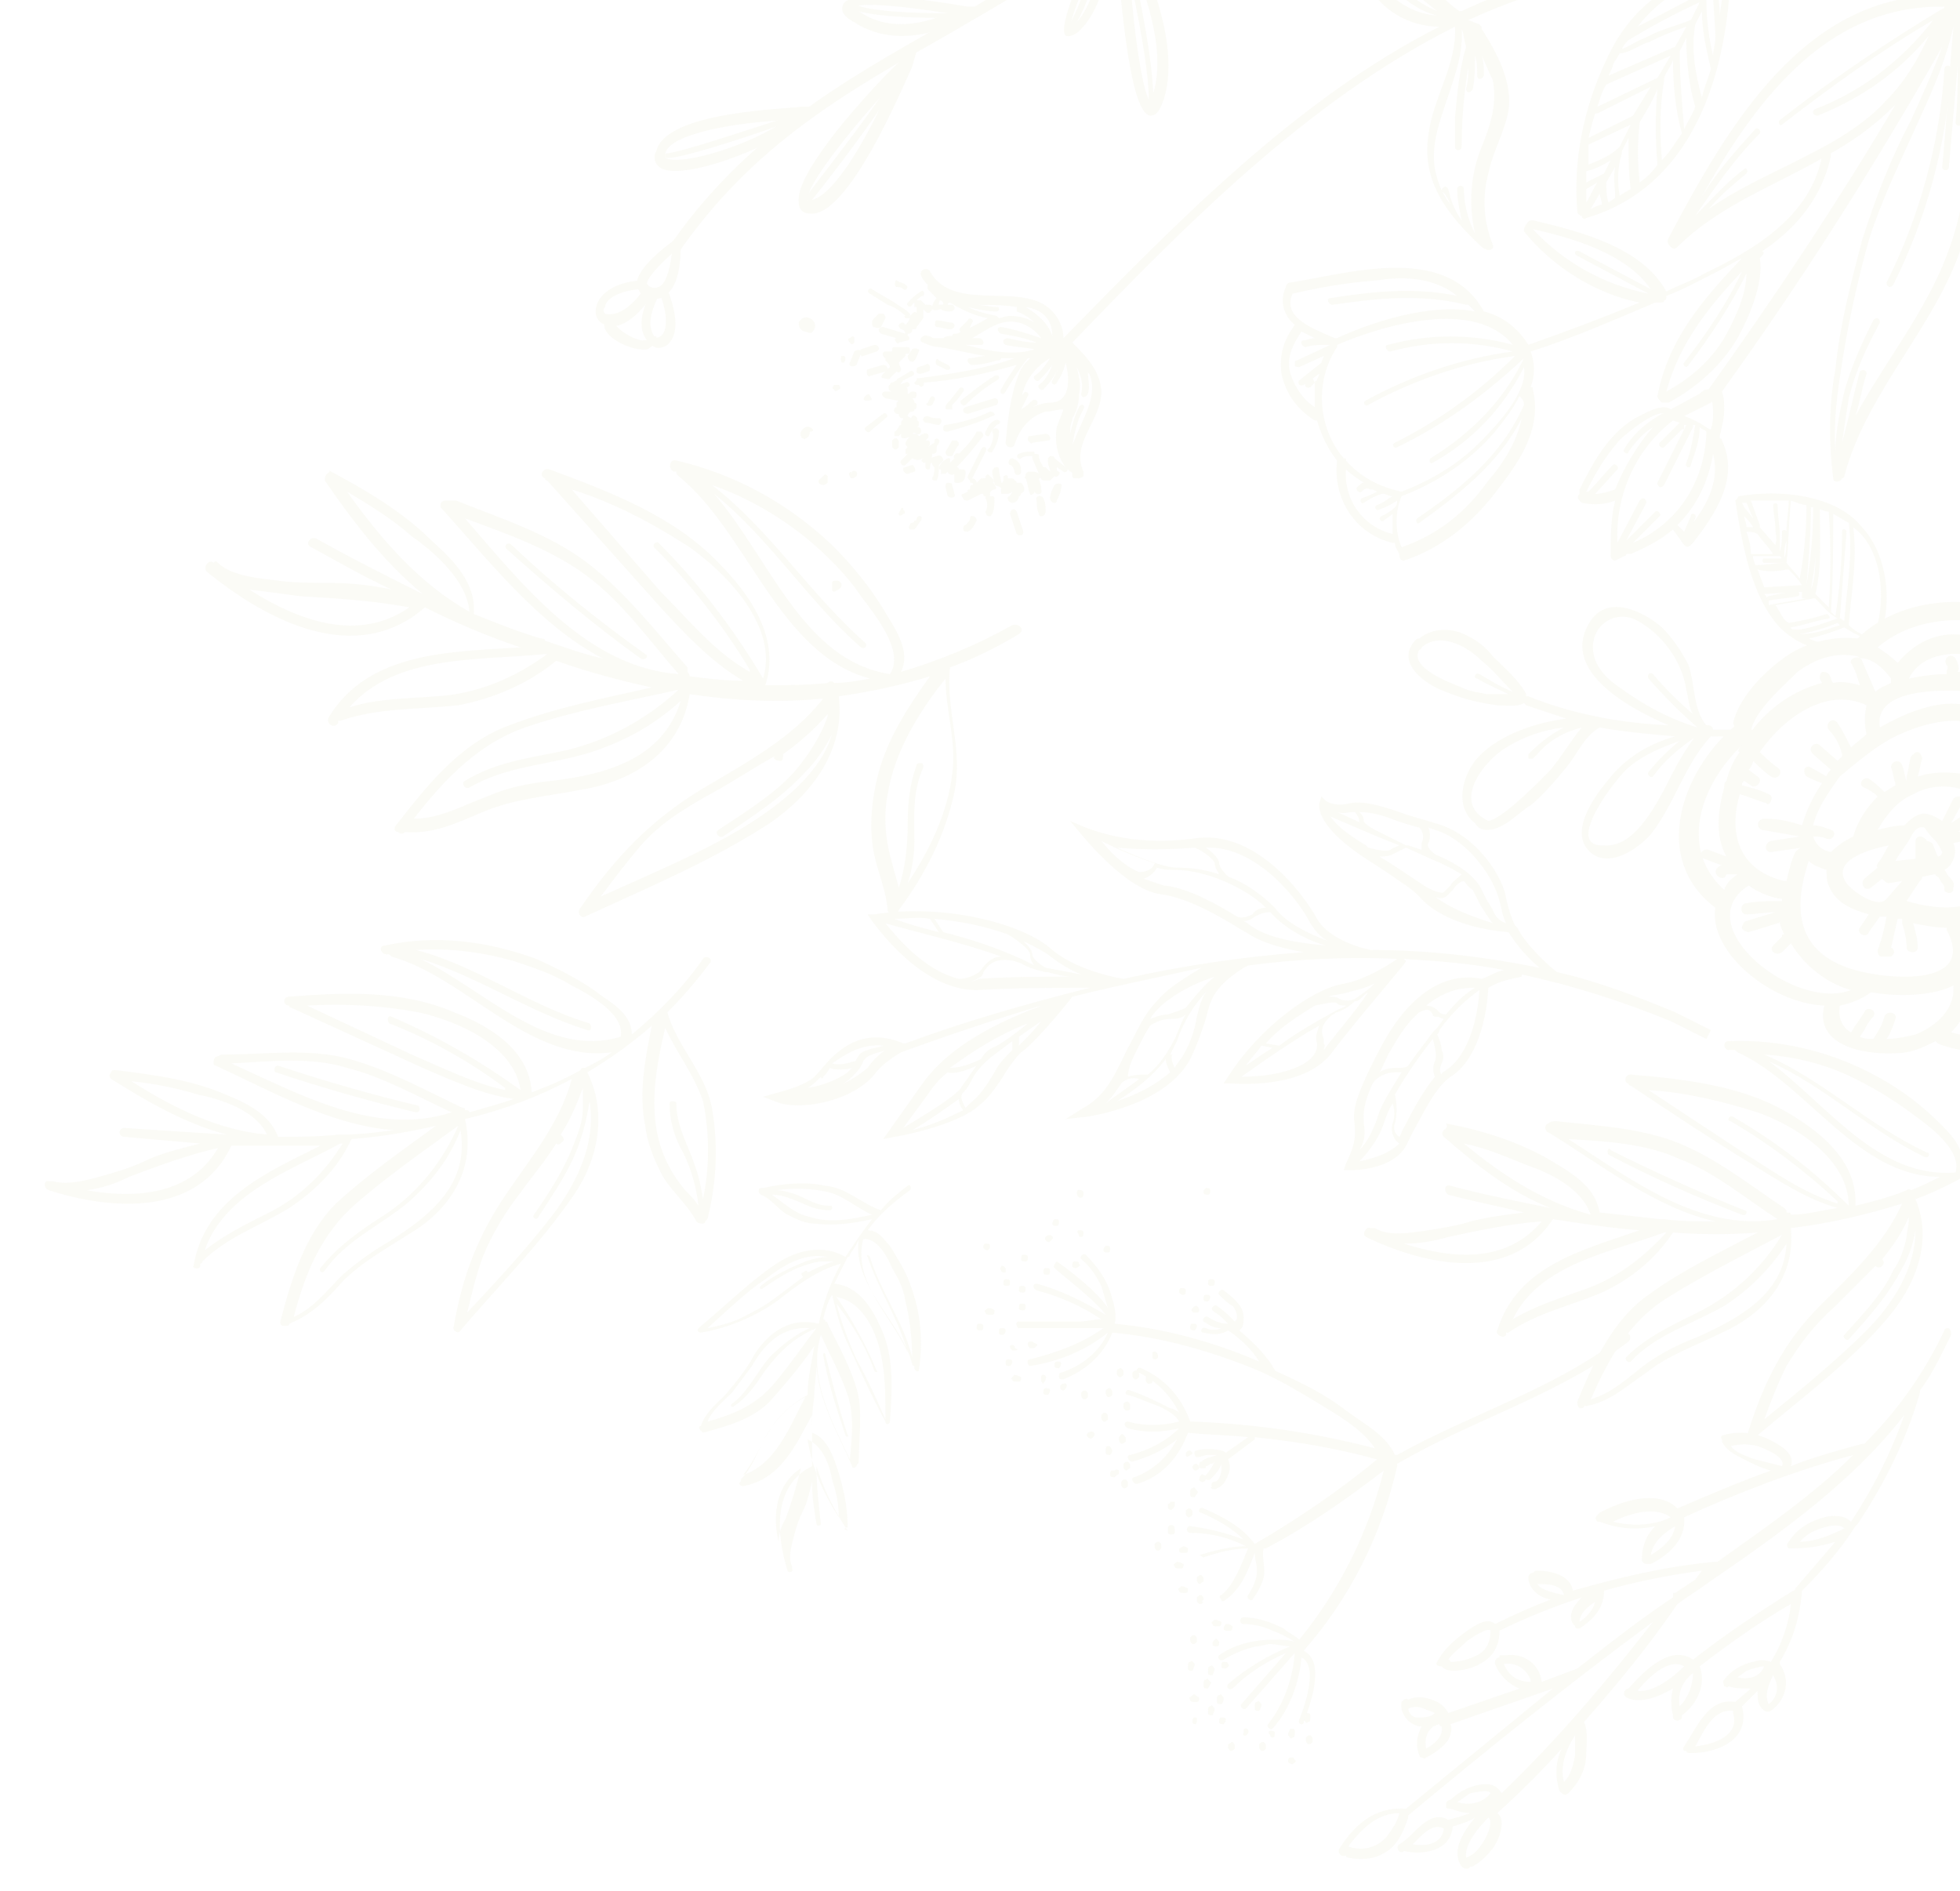<?xml version="1.0" encoding="utf-8"?>
<!-- Generator: Adobe Illustrator 25.0.0, SVG Export Plug-In . SVG Version: 6.00 Build 0)  -->
<svg version="1.1" id="Layer_1" xmlns="http://www.w3.org/2000/svg" xmlns:xlink="http://www.w3.org/1999/xlink" x="0px" y="0px"
	 viewBox="0 0 88.1 85" style="enable-background:new 0 0 88.1 85;" xml:space="preserve">
<style type="text/css">
	.st0{opacity:0.2;}
	.st1{clip-path:url(#SVGID_2_);}
	.st2{opacity:0.7;}
	.st3{fill:#E2E1BE;}
</style>
<g class="st0">
	<g id="Layer_2_1_">
		<g id="Layer_1-2">
			<g>
				<defs>
					<rect id="SVGID_1_" width="88.1" height="85"/>
				</defs>
				<clipPath id="SVGID_2_">
					<use xlink:href="#SVGID_1_"  style="overflow:visible;"/>
				</clipPath>
				<g class="st1">
					<g class="st2">
						<path class="st3" d="M76.9,33.1c0.6,0,1.2,0,1.8,0.1c0.3,0,0.2-0.4,0-0.4l-1.7,0c0-0.1-0.1-0.2-0.2-0.2c0,0,0,0,0,0h-0.1
							c-0.6-0.7-0.5-1.8-0.8-2.7c-0.3-0.6-0.7-1.2-1.2-1.7c-0.8-0.7-2.4-1.5-3.2-0.3c-1.4,2.1,1.4,3.8,3.5,4.7
							c-2.2-0.1-4.3-0.5-6.3-1.3c0,0-0.1,0-0.1,0c0,0,0,0,0-0.1c-0.3-0.6-1-1.2-1.5-1.7c-0.3-0.4-0.7-0.7-1.1-0.9
							c-0.7-0.4-1.6-0.4-2.2,0.1c-0.1,0-0.1,0-0.2,0.1c-0.9,1,0.5,2,1.4,2.3c0.7,0.3,1.5,0.5,2.3,0.6c0.3,0,0.9,0.1,1.2-0.1
							c0,0,0.1,0.1,0.1,0.1c0.6,0.2,1.2,0.4,1.8,0.6c-1.5,0.2-3.2,0.8-4.1,1.9c-0.6,0.8-0.9,2.1,0,2.8l0,0c0.1,0.2,0.3,0.3,0.5,0.3
							c0,0,0.1,0,0.1,0c0.7,0,1.5-0.9,1.9-1.1c0.6-0.5,1.1-1.1,1.6-1.7c0.5-0.6,0.8-1.4,1.5-1.8c1.1,0.2,2.3,0.3,3.4,0.4
							c-1.1,0.3-2.1,0.9-2.8,1.7c-0.6,0.7-1.9,2.3-1.2,3.3c0.8,1.1,2.3,0.1,2.9-0.6C75.3,36.1,75.7,34.4,76.9,33.1z M73.2,34.5
							c0.7-0.6,1.5-0.9,2.3-1.2c-0.5,0.4-1,0.9-1.4,1.4c-0.1,0.1,0.1,0.3,0.2,0.2c0.5-0.7,1.1-1.2,1.8-1.7c0,0,0.1,0,0.1-0.1
							c-0.6,0.8-1,1.6-1.4,2.4c-0.5,0.9-1.4,2.6-2.7,2.5C70.2,38.1,72.7,34.9,73.2,34.5z M67.7,33.6c0.8-0.5,1.7-0.8,2.6-0.9
							c-0.6,0.3-1.1,0.7-1.6,1.2c0,0.1,0,0.1,0,0.2c0,0,0.1,0,0.2,0L69,34c0,0,0.1-0.1,0.1-0.1c0.5-0.6,1.2-1,2-1.2
							c-0.5,0.6-0.9,1.3-1.4,1.9c-0.2,0.2-2.1,2.2-2.8,2.3C65.2,36.1,66.7,34.2,67.7,33.6L67.7,33.6z M66.6,29.7
							c0.5,0.4,0.9,0.9,1.4,1.4c-0.5-0.2-1-0.5-1.5-0.8c-0.2-0.1-0.3,0.2-0.1,0.2c0.5,0.3,1,0.5,1.4,0.7c-0.4,0-0.9,0-1,0
							c-0.4-0.1-0.7-0.1-1.1-0.3c-0.5-0.2-2.4-0.9-1.9-1.7c0,0,0.1,0,0.1-0.1C64.7,28.4,65.9,29,66.6,29.7L66.6,29.7z M75.8,31
							c0.1,0.4,0.1,0.8,0.3,1.1c-0.7-0.6-1.3-1.2-1.8-1.8c-0.1-0.1-0.3,0-0.2,0.2c0.7,0.8,1.4,1.5,2.2,2.2c-1.3-0.4-2.4-1-3.5-1.8
							c-0.6-0.4-1.2-1-1.2-1.8c0-1.1,1.1-1.7,2-1.2C74.7,28.5,75.6,29.7,75.8,31L75.8,31z"/>
						<path class="st3" d="M66.7,14C66.7,14,66.7,13.9,66.7,14c-1.7-3.1-6.1-1.7-8.7-1.3c-0.1,0-0.2,0.1-0.2,0.2c0,0,0,0,0,0
							c0,0,0,0,0,0c-0.3,0.6-0.1,1.3,0.4,1.7c-0.5,0.7-0.7,1.3-0.6,2.2c0.2,0.9,0.7,1.6,1.5,2.1c0,0,0.1,0,0.1,0
							c0.2,0.7,0.5,1.3,0.9,1.8c-0.2,1.7,0.8,3.3,2.5,3.7c0,0,0,0,0.1,0c0,0.2,0.1,0.3,0.2,0.5c0,0.1,0,0.3,0.2,0.3
							c1.8-0.6,3.2-1.8,4.3-3.3c1-1.3,1.9-2.7,1.5-4.4c0-0.1,0-0.1-0.1-0.1c0.2-0.5,0.2-1.1,0-1.6c1.9-0.6,3.7-1.4,5.6-2.2l0.2,0
							c0.1,0,0.2,0,0.2-0.1c0.1,0,0.1-0.1,0.1-0.2c0.8-0.3,1.5-0.7,2.3-1.1c0.4-0.2,0.7-0.4,1.1-0.6c-1.7,1.8-3.3,3.6-3.8,6.2
							c0,0.1,0.1,0.2,0.2,0.3c0.1,0,0.1,0,0.2,0c0,0,0,0,0.1,0c1.3-0.7,2.4-1.7,3.1-2.9c0.5-0.9,1.2-2.5,1-3.6l0.1-0.1
							c0.1-0.1,0.1-0.2,0-0.2c1.5-1,2.7-2.4,3.1-4.3c0-0.3-0.4-0.3-0.4,0c-0.5,2.7-3,4.2-5.3,5.3c-0.5,0.3-1.1,0.5-1.7,0.8
							c-1.1-2-3.9-2.7-6-3.2c-0.1,0-0.2,0-0.3,0.2c-0.1,0.1-0.1,0.2-0.1,0.3c0,0,0,0,0,0c1.3,1.6,3.2,2.8,5.2,3.2
							c-1.7,0.7-3.3,1.3-5,1.9C68.2,14.7,67.5,14.2,66.7,14z M77.5,15.2c-0.6,1-1.5,1.8-2.6,2.4c0.6-2.2,1.9-3.8,3.4-5.4
							c-0.7,1.5-1.6,2.8-2.6,4.1c-0.1,0.1,0.1,0.3,0.2,0.1c1-1.3,1.9-2.7,2.6-4.1C78.5,13.3,77.9,14.5,77.5,15.2z M68.9,10.3
							c1.8,0.4,4.2,1.1,5.3,2.7L71,11.3c-0.2-0.1-0.3,0.1-0.1,0.2l3.2,1.7C72.1,12.8,70.3,11.8,68.9,10.3z M58.1,13.2
							C58.2,13.1,58.2,13.1,58.1,13.2c1.3-0.3,2.5-0.5,3.8-0.6c1.3-0.2,2.6-0.1,3.6,0.7c-1.9-0.4-3.8-0.2-5.7,0.1
							c-0.2,0-0.1,0.3,0.1,0.3c2-0.3,4-0.5,6,0c0,0,0,0,0.1,0c0.1,0.1,0.2,0.2,0.3,0.3c-2-0.4-4.7,0.5-6.2,1.2l-0.1,0
							C59.1,14.8,57.6,14.3,58.1,13.2z M58,16.8c-0.2-0.7,0.1-1.3,0.5-1.9c0.2,0.1,0.4,0.2,0.6,0.3c-0.2,0-0.4,0.1-0.5,0.1
							c-0.2,0-0.1,0.3,0.1,0.3c0.3-0.1,0.6-0.1,0.9-0.1c0,0,0.1,0,0.1,0h0.1c0,0,0,0,0,0l0,0l-1.5,0.7c-0.1,0-0.1,0.1-0.1,0.2
							c0,0.1,0.1,0.1,0.2,0.1l1.1-0.5c0,0.1-0.1,0.2-0.1,0.3l-1,0.8c-0.1,0.1,0,0.3,0.2,0.2l0.7-0.5c0,0.1-0.1,0.2-0.1,0.3
							c0,0-0.1,0-0.1,0.1L59,17h0l-0.3,0.2c-0.1,0.1,0,0.3,0.2,0.2l0.2-0.2c0,0.4,0,0.7,0,1.1C58.6,18,58.2,17.4,58,16.8z
							 M60.5,21.1c0.2,0.2,0.5,0.4,0.8,0.6c-0.1,0-0.2,0.1-0.3,0.2c-0.1,0.1,0.1,0.3,0.2,0.2c0.1-0.1,0.2-0.2,0.4-0.1
							c0,0,0.1,0,0.1,0l0.2,0.1c-0.2,0.1-0.4,0.2-0.7,0.3c-0.1,0.1,0,0.3,0.1,0.2c0.3-0.2,0.5-0.3,0.8-0.4c0,0,0,0,0.1,0
							c0.1,0,0.2,0.1,0.4,0.1c-0.2,0.1-0.4,0.3-0.7,0.4c-0.2,0.1,0,0.3,0.1,0.2c0.3-0.1,0.5-0.2,0.8-0.4c0,0.1,0,0.2-0.1,0.3
							c-0.2,0.2-0.4,0.3-0.6,0.4c-0.2,0.1,0,0.3,0.1,0.2c0.1-0.1,0.3-0.2,0.4-0.3c0,0.3,0,0.6,0,0.9C61.3,23.7,60.4,22.5,60.5,21.1z
							 M68.5,18.2C68.5,18.2,68.5,18.2,68.5,18.2c-1,2.3-2.9,3.8-4.8,5.1c-0.1,0.1,0,0.3,0.1,0.2c1.8-1.3,3.6-2.7,4.6-4.7
							c-0.2,1-0.8,2-1.5,2.8c-1,1.4-2.2,2.4-3.9,3c-0.3-0.7-0.3-1.6,0-2.3c1.6-0.6,3.1-1.6,4.2-2.9c0.4-0.5,0.8-1,1.1-1.6
							C68.5,18,68.5,18.1,68.5,18.2L68.5,18.2z M66.5,19.9c-1,1-2.2,1.7-3.5,2.2c-1-0.2-1.9-0.7-2.5-1.4c0-0.1,0-0.1-0.1-0.1
							c-1.2-1.4-1.3-3.5-0.3-5c0,0,0,0,0-0.1c2.1-0.9,6.2-2.1,7.9,0c-1.8-0.5-3.8-0.5-5.6,0c-0.2,0-0.1,0.3,0.1,0.3
							c1.8-0.5,3.7-0.5,5.5,0c-2.3,0.3-4.6,1.1-6.6,2.2c-0.2,0.1,0,0.3,0.1,0.2c2-1.1,4.3-1.9,6.6-2.2c-1.6,1.6-3.4,2.9-5.4,3.9
							c-0.2,0.1,0,0.3,0.1,0.2c2.1-1,4-2.4,5.7-4l0,0c-0.9,1.9-2.4,3.4-4.2,4.5c-0.1,0.1,0,0.3,0.1,0.2c1.8-1,3.2-2.5,4.1-4.3
							C68.7,17.6,67.3,19.1,66.5,19.9L66.5,19.9z"/>
						<path class="st3" d="M75.1,11.1c0.1,0.1,0.2,0.1,0.3,0c0,0,0,0,0,0c1.9-1.9,4.5-2.8,6.7-4.1c1.1-0.6,2.1-1.3,3-2.2l0.1-0.1
							c-2.6,4.4-5.4,8.6-8.4,12.8c-0.2,0-0.3,0.1-0.4,0.2l-1.3,0.7c-0.4-0.3-1.2,0.2-1.6,0.4c-1.2,0.7-1.9,2-2.5,3.2
							c0,0.1,0,0.2,0,0.2c-0.1,0.1-0.1,0.2,0,0.3c0,0,0.1,0.1,0.1,0.1c0.5,0.1,1,0.1,1.5-0.1c-0.2,0.8-0.2,1.6-0.2,2.5
							c0,0.1,0.1,0.2,0.2,0.2c0,0,0,0,0,0L73,25c0,0,0.1,0,0.1-0.1c0.1,0,0.1,0,0.2,0c0.7-0.3,1.3-0.6,1.9-1.1l0.5,0.7
							c0.1,0.1,0.2,0.1,0.3,0c0,0,0.1-0.1,0.1-0.1c1-1.3,2.1-2.9,1.3-4.6c0-0.1-0.1-0.1-0.1-0.1l0,0c0,0,0,0,0,0c0,0,0,0,0-0.1
							c0.1-0.4,0.2-0.8,0.2-1.2c0-0.3,0-0.5-0.1-0.8c3.6-5,6.9-10.2,9.9-15.5c-0.4,1.1-0.9,2.2-1.4,3.3c-0.9,1.7-1.6,3.5-2.2,5.4
							c-0.5,1.9-1,3.8-1.2,5.8c-0.3,1.6-0.3,3.3-0.1,4.9c0,0.2,0.3,0.2,0.4,0c0.1,0,0.1-0.1,0.1-0.1c1-3.8,4.1-6.7,5.3-10.4
							c1.1-3.2,1-6.7,0.3-10V0.8c0,0,0-0.1-0.1-0.1c-0.1-0.3-0.1-0.5-0.2-0.8c0-0.1-0.1-0.2-0.2-0.1c0,0,0,0-0.1,0
							c-0.1,0-0.1,0-0.2,0.1c0-0.1-0.1-0.1-0.2-0.1c-6.4-0.2-9.9,6-12.5,10.9C74.9,10.9,75,11,75.1,11.1
							C75.1,11.1,75.1,11.1,75.1,11.1z M72.6,22c-0.3,0.1-0.6,0.2-0.9,0.2l1-1.1c0.1-0.1-0.1-0.3-0.2-0.2c-0.4,0.4-0.7,0.8-1.1,1.2
							l0,0h-0.1c0,0,0,0,0,0c0.4-0.8,0.8-1.5,1.4-2.2c0.1-0.2,1.7-1.5,2.1-1.3l0,0c0,0-0.1,0-0.1,0C74,19,73.4,19.5,73,20.2
							c-0.1,0.1,0.2,0.3,0.2,0.1c0.3-0.4,0.6-0.8,1.1-1.1C73.6,20,73,21,72.6,22C72.7,22,72.7,22,72.6,22z M73.4,24.4l1.2-1.2
							c0.1-0.1-0.1-0.3-0.2-0.2l-1.3,1.3c0.3-0.6,0.6-1.1,0.9-1.7c0-0.1,0-0.1-0.1-0.2c-0.1,0-0.1,0-0.2,0.1l-1,1.9
							c-0.1-2.1,0.8-4.2,2.5-5.5l0.3,0.1c-0.1,0.1-0.2,0.2-0.3,0.3l-0.6,0.6c-0.1,0.1,0.1,0.3,0.2,0.2l0.4-0.4l0.2-0.2
							c0.1-0.1,0.1-0.1,0.2-0.2h0h0c0.1,0,0.1,0,0.1-0.1c0,0,0-0.1,0-0.1l0.1,0c0,0,0,0,0,0l-1.3,2.6c0,0.1,0,0.1,0.1,0.2
							c0.1,0,0.1,0,0.2-0.1l1.3-2.6c0,0,0,0,0-0.1l0.1,0l0,0c-0.1,0.6-0.2,1.2-0.4,1.7c-0.1,0.2,0.2,0.3,0.2,0.1
							c0.2-0.6,0.4-1.1,0.4-1.7c0.1,0.1,0.2,0.1,0.3,0.2c0,0,0,0,0,0.1C76.6,21.8,75.3,23.6,73.4,24.4z M76.1,23.5l0.1-0.2
							c0.1-0.2-0.2-0.3-0.2-0.1l-0.3,0.7l-0.3-0.3l0,0c0.9-0.9,1.4-2,1.6-3.2C77.3,21.5,76.8,22.6,76.1,23.5z M77,18.6
							c0,0.2,0,0.4-0.1,0.7c-0.1,0-0.2-0.1-0.2-0.1c-0.3-0.2-0.7-0.4-1-0.5l1.2-0.6C77,17.9,77,18.5,77,18.6z M87.5,11.5
							c-1,2.6-2.8,4.8-4.1,7.2c0.2-0.6,0.3-1.3,0.5-1.9c0-0.2-0.2-0.2-0.3-0.1c-0.3,1.1-0.5,2.1-0.8,3.2c0.1-0.7,0.2-1.4,0.3-2
							c0.3-1.2,0.8-2.3,1.4-3.4c0-0.1,0-0.1-0.1-0.2c-0.1,0-0.1,0-0.2,0.1c-0.5,1-1,2.1-1.3,3.2c-0.2,0.9-0.4,1.8-0.4,2.7
							c-0.1-1.4,0.1-2.7,0.3-4c0.3-1.9,0.7-3.7,1.2-5.5c0.6-1.9,1.5-3.7,2.3-5.5c0.6-1.3,1.2-2.7,1.5-4.1c0,0,0,0,0,0.1
							c-0.2,2.1-0.3,4.2-0.5,6.2c0,0.2,0.3,0.2,0.3,0l0.4-4.6c0,0.8,0,1.7-0.1,2.6c0,0.2,0.3,0.2,0.3,0c0-0.7,0.1-1.3,0.1-2
							C88.7,6,88.5,8.9,87.5,11.5z M87.4,0.3c0,0,0,0.1-0.1,0.1c-2.5,1.5-5,3.2-7.3,5c-0.1,0.1,0,0.3,0.1,0.2
							c2.2-1.7,4.4-3.3,6.8-4.7c-1.4,1.8-3.2,3.2-5.3,4c-0.2,0.1-0.1,0.3,0.1,0.3c2-0.8,3.7-2,5-3.6c-0.5,1.1-1.1,2.1-1.9,2.9
							c-0.9,1-2.2,1.8-3.4,2.4c-1.5,0.8-3.2,1.5-4.6,2.5c0.5-0.6,1.1-1.1,1.7-1.6c0.1-0.1,0-0.3-0.1-0.2c-0.8,0.6-1.5,1.4-2.2,2.1
							C77.1,8.4,78,7.1,79.1,6c0.1-0.1-0.1-0.3-0.2-0.2c-0.9,1-1.8,2-2.5,3.2C78.8,4.7,82,0.2,87.4,0.3z"/>
						<path class="st3" d="M87.4,3.1c-0.2,3.3-1.1,6.6-2.6,9.6c0,0.1,0,0.1,0.1,0.2c0.1,0,0.1,0,0.2-0.1c1.5-3,2.4-6.3,2.6-9.7
							C87.7,2.9,87.4,2.9,87.4,3.1z"/>
						<path class="st3" d="M64.8,74.9L64.8,74.9c0.3,0.4,1.4,0.1,1.7-0.1c0.6-0.3,0.9-0.8,0.9-1.5c1.2-0.6,2.5-1.1,3.7-1.5
							c-0.4,0.4-0.7,0.9-0.3,1.3c0,0,0,0.1,0.1,0.1l0,0h0h0h0c0,0,0.1,0,0.1,0c0.6-0.4,1.1-0.9,1.1-1.7c1.4-0.4,2.9-0.7,4.4-0.9
							L76.2,71c-0.3,0.2-0.6,0.4-0.9,0.6c-0.1,0-0.1,0-0.1,0.1l0,0.1c-1.5,1-2.9,2.1-4.3,3.2h0l-1.6,0.6c-0.1-0.8-0.8-1.3-1.6-1.2
							c-0.1,0-0.1,0-0.2,0c-0.1,0-0.1,0-0.1,0.1c-0.1,0-0.2,0.1-0.2,0.2c0,0,0,0.1,0,0.1c0.2,0.5,0.6,0.9,1.1,1.1L65.1,77
							c0,0,0,0,0,0c-0.1-0.2-0.3-0.4-0.5-0.5c-0.4-0.2-0.9-0.3-1.3-0.1c-0.1-0.1-0.2,0-0.3,0.1c0,0,0,0,0,0c-0.1,0.5,0.3,1,0.8,1.1
							c0,0,0.1,0,0.1,0c-0.2,0.4-0.3,0.8-0.1,1.3c0,0.1,0.1,0.1,0.1,0.1c0.1,0,0.1,0.1,0.2,0c0.4-0.2,0.8-0.5,1-0.8
							c0.1-0.2,0.2-0.5,0.1-0.7l4.6-1.6c-2.2,1.8-4.4,3.6-6.6,5.4c-1.4-0.1-2.3,0.7-3,1.8c-0.1,0.2,0.1,0.4,0.3,0.3
							c0,0.1,0.1,0.1,0.1,0.1c0.5,0.1,1.1,0.1,1.6-0.2c0.6-0.3,0.9-1,1.1-1.6c0,0,0,0,0-0.1c3.6-3,7.2-5.9,11-8.7
							c-2.1,2.7-4.3,5.3-6.8,7.7c-0.2-0.3-0.4-0.4-0.7-0.4c-0.6,0-1.2,0.3-1.6,0.7c-0.1,0-0.2,0.1-0.2,0.2c0,0,0,0.1,0,0.1
							c0,0.1,0.1,0.1,0.2,0.1c0.3,0.1,0.6,0.2,0.9,0.2c-0.3,0.1-0.6,0.2-1,0.3l0,0c-0.9-0.5-1.5,0.7-2.2,1.1c-0.2,0.1,0,0.5,0.2,0.3
							h0c0.9,0.2,2.1,0,2.2-1.1v0c0.3-0.1,0.7-0.2,1-0.4c-0.5,0.6-1.1,1.5-0.6,2.2c0.1,0.1,0.2,0.1,0.3,0.1c0,0,0.1-0.1,0.1-0.1
							c0,0,0.1,0,0.1,0c0.5-0.3,1-0.8,1.2-1.4c0.1-0.3,0.2-0.8-0.1-1c1-0.9,2-1.9,2.9-2.9c-0.3,0.6-0.3,1.3-0.1,1.9
							c0,0,0.1,0.1,0.1,0.1c0.1,0.1,0.2,0.1,0.3,0c0.5-0.5,0.8-1.1,0.8-1.8c0-0.3,0.1-1-0.1-1.4c1.5-1.7,2.9-3.4,4.2-5.3
							c0.4-0.3,0.9-0.6,1.3-0.9c3.2-2.2,6.5-4.5,8.9-7.6c-0.6,1.7-1.4,3.3-2.4,4.8c-0.3-0.3-0.8-0.3-1.2-0.2
							c-0.7,0.2-1.2,0.5-1.6,1.1l0,0c-0.1,0.1-0.1,0.2,0,0.3c0,0,0,0,0.1,0c0,0,0.1,0,0.1,0c0.6,0,1.3-0.1,1.9-0.3
							c-0.6,0.7-1.2,1.4-1.8,2.1c0,0,0,0.1-0.1,0.1c-1.6,1-3.1,2-4.5,3.1c-1-0.7-2.2,0.5-2.9,1.3c-0.1,0-0.2,0.1-0.2,0.2
							c0,0.1,0,0.1,0.1,0.2c0.6,0.3,1.4,0,2.1-0.4c-0.1,0.4-0.1,0.8,0,1.2c0,0.1,0,0.1,0,0.1l0,0c0,0.1,0.2,0.2,0.3,0.1
							c0.1,0,0.1-0.1,0.1-0.2c0.7-0.5,1.1-1.4,0.8-2.2v0c1.3-1,2.7-2,4.1-2.8c-0.1,0.9-0.4,1.8-0.9,2.6c-0.3-0.1-0.5-0.1-0.8,0
							c-0.5,0.1-1,0.4-1.3,0.8c-0.1,0.1,0,0.2,0,0.3c0.1,0,0.1,0.1,0.2,0h0c0.3,0.1,0.6,0.1,1,0.1L78,76.5c-1.2-0.2-1.7,1.1-2.3,2
							c-0.1,0.1,0,0.2,0,0.2c0,0,0,0,0.1,0c0,0.1,0.1,0.1,0.2,0.1c1.2,0,2.7-0.6,2.3-2.1c0,0,0,0,0,0l0.7-0.7c0,0.3,0,0.6,0.2,0.8
							c0.1,0.1,0.2,0.2,0.4,0.1c0.7-0.5,0.9-1.4,0.4-2.1c0,0,0,0,0,0c0,0,0-0.1,0-0.1c0.6-1,0.9-2,1-3.2l0,0l0,0
							c0.9-0.9,1.7-1.8,2.4-2.9l0,0c0,0,0.1-0.1,0.1-0.1c1.2-1.8,2.2-3.8,2.8-5.9c0,0,0-0.1,0-0.1c0.6-0.8,1-1.7,1.4-2.5
							c0-0.1,0-0.2-0.1-0.3c-0.1,0-0.2,0-0.2,0.1c-0.9,1.9-2.1,3.6-3.6,5.1c0,0-0.1,0-0.1,0c-1.1,0.3-2.2,0.6-3.2,1
							c0.2-0.5-0.4-0.9-0.8-1.1c-0.7-0.4-1.5-0.5-2.2-0.3c-0.1,0-0.2,0.1-0.1,0.2c0,0,0,0,0,0c0,0,0,0.1,0,0.1
							c0.2,0.4,0.6,0.6,1,0.8c0.4,0.2,0.8,0.4,1.2,0.5c-1.4,0.5-2.8,1.1-4.2,1.7c-0.9-0.9-2.6-0.3-3.5,0.2c0,0,0,0-0.1,0.1
							c-0.1,0.1-0.1,0.2,0,0.3c0,0,0,0,0.1,0c0.8,0.3,1.6,0.4,2.5,0.2c-0.4,0.4-0.6,0.9-0.6,1.5c0,0.1,0.1,0.2,0.2,0.2
							c0,0,0.1,0,0.1,0c0,0,0,0,0.1,0c0.8-0.4,1.6-1.1,1.5-2.1c2.4-1.1,5-2.1,7.6-2.8c-1.8,1.8-4,3.3-6.1,4.8c0,0-0.1,0-0.1,0
							c-2.2,0.2-4.3,0.7-6.4,1.3c-0.1-0.7-1-0.9-1.6-0.9c-0.1,0-0.1,0-0.2,0.1c-0.1,0-0.2,0.1-0.2,0.2c0,0,0,0,0,0.1
							c0.1,0.5,0.5,0.8,1,0.9c-0.8,0.3-1.7,0.7-2.5,1.1c-0.3-0.3-0.8,0-1.1,0.2c-0.6,0.4-1.2,0.9-1.5,1.5
							C64.5,74.8,64.6,74.9,64.8,74.9z M67.6,74.8c0.5-0.1,1,0.2,1.2,0.7c0,0,0,0.1,0,0.1C68.2,75.6,67.8,75.3,67.6,74.8z
							 M63.7,77.2c-0.2,0-0.4-0.2-0.4-0.4c0.2-0.1,0.5-0.1,0.7,0c0.2,0.1,0.3,0.1,0.5,0.2h0C64.3,77.2,64,77.2,63.7,77.2L63.7,77.2z
							 M64.1,78.6c-0.1-0.5,0.1-1,0.6-1.1c0,0.1,0.1,0.1,0.1,0.1C64.9,78,64.5,78.4,64.1,78.6L64.1,78.6z M60.6,83L60.6,83
							c0.6-0.8,1.3-1.5,2.3-1.5c-0.1,0.4-0.3,0.7-0.6,1.1C61.8,83.1,61.2,83.2,60.6,83L60.6,83z M65.5,81c0.2-0.1,0.4-0.3,0.6-0.4
							c0.1,0,0.8-0.2,0.9,0h0C66.7,81,66.1,81.2,65.5,81L65.5,81z M63.5,82.9c0.4-0.4,0.9-1,1.4-0.7C64.8,82.9,64.1,83,63.5,82.9
							L63.5,82.9z M66.6,82.9c-0.2,0.3-0.4,0.5-0.7,0.6c-0.1-0.6,0.6-1.4,1-1.8C67.2,81.9,66.7,82.8,66.6,82.9L66.6,82.9z
							 M70.8,78.9c-0.1,0.5-0.2,0.9-0.5,1.2c-0.2-0.7,0.1-1.5,0.5-2.1c0,0,0,0.1,0,0.1C70.8,78.3,70.8,78.6,70.8,78.9z M80.9,69.3
							c0.2-0.2,0.4-0.4,0.7-0.5c0.2-0.1,1-0.4,1.3-0.1C82.3,69,81.6,69.3,80.9,69.3L80.9,69.3z M73.6,76c0.5-0.6,1.4-1.5,2.1-1.1
							C75.2,75.4,74.3,76.1,73.6,76L73.6,76z M75.5,76.7c-0.1-0.6,0.1-1.1,0.6-1.5C76.1,75.7,75.9,76.3,75.5,76.7L75.5,76.7z
							 M78.1,75.4c0.1-0.1,0.3-0.2,0.4-0.3c0.3-0.1,0.6-0.2,0.8-0.2c0,0,0,0,0,0C79.1,75.4,78.6,75.5,78.1,75.4L78.1,75.4z
							 M76.2,78.5c0.4-0.7,0.8-1.7,1.7-1.6c0,0,0,0.1,0,0.1C78.2,78,77.1,78.4,76.2,78.5L76.2,78.5z M79.5,76.6
							c-0.2-0.4,0-0.9,0.2-1.3C80,75.8,79.9,76.3,79.5,76.6L79.5,76.6z M77.8,65c0.4-0.1,0.8-0.1,1.2,0c0.3,0.1,1.3,0.5,1.1,0.9l0,0
							c-0.4-0.1-0.8-0.2-1.2-0.3C78.6,65.5,78,65.3,77.8,65L77.8,65z M72.5,68.4c0.8-0.4,1.9-0.7,2.6-0.2
							C74.3,68.6,73.3,68.6,72.5,68.4L72.5,68.4z M74.2,69.9c0.1-0.6,0.6-1,1.1-1.3C75.2,69.2,74.7,69.6,74.2,69.9L74.2,69.9z
							 M71.7,72c-0.1,0.4-0.4,0.7-0.7,0.9C71,72.5,71.4,72.2,71.7,72L71.7,72z M69.1,71.2c0.4,0,1.1,0,1.2,0.5
							C69.9,71.6,69.3,71.5,69.1,71.2L69.1,71.2z M65.9,73.8c0.1-0.1,1-0.7,1.1-0.5c0,0.5-0.2,0.9-0.6,1.1c-0.4,0.2-0.8,0.3-1.2,0.3
							c0,0,0-0.1-0.1-0.1C65.3,74.3,65.6,74.1,65.9,73.8L65.9,73.8z"/>
						<path class="st3" d="M72.2,2.7c-1,2.1-1.5,4.5-1.3,6.8c0,0.1,0.1,0.2,0.2,0.2c0,0,0,0,0,0c0,0.1,0.1,0.2,0.2,0.1c0,0,0,0,0,0
							c5.1-1.5,6.5-7.1,6.5-11.8c0,0,0,0,0-0.1l0.1,0C78-2.1,78-2.2,78-2.3c0,0,0,0,0,0c0.1-0.2-0.2-0.3-0.2-0.1c0,0,0,0,0,0
							c0,0-0.1,0-0.1,0c-1,0.9-2.2,1.4-3.2,2.2C73.4,0.6,72.7,1.6,72.2,2.7z M77.5-1.4c0,0.7-0.1,1.4-0.2,2.1c0-0.5-0.1-1-0.1-1.5
							L77.5-1.4z M77.2-1.5c-0.1,0.1-0.1,0.2-0.2,0.3l-0.1,0c0,0-0.1,0-0.1,0l-0.6,0.2C76.7-1.1,77-1.3,77.2-1.5z M77.1,1.7
							C77.1,1.7,77.1,1.7,77.1,1.7c0,0.3-0.1,0.6-0.1,0.8c-0.2-0.8-0.3-1.7-0.3-2.5l0.1-0.2l0,0c0.1,0,0.1-0.1,0.1-0.1l0.1-0.1
							C77,0.3,77.1,1,77.1,1.7z M72.8,8.8c-0.1-0.6-0.1-1.3,0.1-1.9c0,0,0,0,0,0l0,0c0,0,0-0.1,0-0.1c0.1-0.2,0.2-0.4,0.3-0.6
							c0,0.8,0,1.6,0.1,2.3C73.3,8.5,73.1,8.6,72.8,8.8L72.8,8.8z M72.3,9.1c-0.1-0.3-0.1-0.6-0.1-0.9l0.4-0.7c-0.1,0.5,0,0.9,0,1.4
							L72.3,9.1z M71.3,7.7c0.4-0.1,0.8-0.3,1.1-0.5c-0.1,0.2-0.2,0.4-0.3,0.6l-0.8,0.4C71.3,8,71.3,7.8,71.3,7.7z M71.4,6.5
							C71.4,6.5,71.5,6.5,71.4,6.5l1.9-0.9l-0.5,1c-0.4,0.4-0.9,0.6-1.4,0.8C71.4,7.1,71.4,6.8,71.4,6.5L71.4,6.5z M71.7,5.1
							c0,0,0.1,0,0.1,0l2.4-1.2l-0.8,1.3l0,0l-2,1C71.5,5.8,71.6,5.4,71.7,5.1L71.7,5.1z M72.2,3.8C72.2,3.8,72.2,3.8,72.2,3.8
							l2.9-1.3c-0.2,0.3-0.4,0.7-0.6,1l-2.7,1.3C71.9,4.5,72,4.1,72.2,3.8L72.2,3.8z M73.7,5.5c0.3-0.5,0.6-1,0.8-1.5
							c-0.1,1.1-0.1,2.2,0,3.4c0,0,0,0,0,0C74.3,7.7,74,8,73.7,8.2C73.6,7.3,73.6,6.4,73.7,5.5L73.7,5.5z M74.8,3.6c0,0,0-0.1,0-0.1
							c0.1-0.3,0.3-0.5,0.4-0.8c0,1.1,0.1,2.2,0.4,3.3l0,0c-0.3,0.4-0.5,0.8-0.9,1.2C74.6,6,74.6,4.8,74.8,3.6L74.8,3.6z M75.5,2.3
							C75.5,2.3,75.5,2.3,75.5,2.3l0.3-0.6c0,1,0.1,2.1,0.4,3.1c-0.1,0.3-0.3,0.6-0.5,1C75.6,4.6,75.5,3.4,75.5,2.3z M76.2,1.1
							l0.3-0.6c0,0.9,0.2,1.7,0.4,2.6c0,0,0,0,0,0c-0.1,0.4-0.3,0.8-0.4,1.3C76.2,3.3,76,2.2,76.2,1.1L76.2,1.1z M76.4,0.1L76,0.9
							c-0.5,0.2-0.9,0.3-1.4,0.5c-0.3,0.1-0.6,0.3-0.9,0.4c-0.2,0.1-0.5,0.3-0.8,0.4C73,2,73.1,1.9,73.2,1.8
							C74.2,1.2,75.3,0.6,76.4,0.1z M72.8,2.4C72.8,2.5,72.8,2.5,72.8,2.4c0.4,0,0.9-0.4,1.3-0.5c0.6-0.3,1.1-0.5,1.7-0.7l-0.5,0.9
							l-3,1.3l0,0c0.1-0.2,0.2-0.4,0.2-0.5C72.6,2.7,72.7,2.6,72.8,2.4z M71.3,8.5l0.5-0.3c-0.2,0.3-0.3,0.6-0.5,0.9
							C71.3,8.9,71.3,8.7,71.3,8.5L71.3,8.5z M71.5,9.4c0.1-0.2,0.3-0.5,0.4-0.7C71.9,8.8,72,9,72,9.2C71.9,9.2,71.7,9.3,71.5,9.4
							L71.5,9.4z M75.1-0.2l0.3-0.2c0,0,0.1,0,0.1,0l1.4-0.5l-0.3,0.5l0,0c-0.1,0-0.1,0-0.1,0.1c-1,0.5-1.9,1-2.9,1.5
							C74,0.7,74.5,0.2,75.1-0.2z"/>
						<path class="st3" d="M78.2,22.3c-0.1,0-0.1,0.1-0.1,0.1c0,0-0.1,0.1-0.1,0.1c0.3,1.9,0.7,4.3,2,5.7c1.1,1.1,2.8,1.4,4.2,0.8
							c0,0,0,0,0,0c0.1,0,0.2,0,0.2-0.1c0,0,0,0,0,0c0.7-1.6,0.5-3.9-0.7-5.2C82.5,22.2,79.9,22,78.2,22.3z M83.1,23.5
							c0.2,1.5-0.1,3-0.2,4.4c-0.1,0-0.1-0.1-0.2-0.1c0.1-1.3,0.2-2.6,0.3-3.9c0-0.1-0.2-0.2-0.2,0c0,1.3-0.1,2.5-0.3,3.8
							c-0.1-0.1-0.1-0.1-0.2-0.2c0.1-1.5,0.1-2.9,0.1-4.4C82.6,23.2,82.9,23.4,83.1,23.5z M80.9,28.5c0.6-0.1,1.2-0.3,1.7-0.5
							l0.1,0.1C82.1,28.3,81.6,28.5,80.9,28.5L80.9,28.5z M82.2,23c0.1,1.4,0.1,2.9,0,4.3c-0.2-0.2-0.4-0.4-0.6-0.6
							c0.3-1.2,0.2-2.6,0.2-3.8c0,0,0,0,0,0l0,0C81.9,22.9,82,23,82.2,23z M79.5,27c0.4-0.1,0.9-0.1,1.3-0.2c0.1,0,0.1-0.2,0-0.2
							c-0.4,0-0.9,0.1-1.3,0.2c0,0-0.1,0-0.1,0.1c0-0.1,0-0.1-0.1-0.2l1.7-0.1h0l0,0.1c0,0,0,0,0,0.1c0,0.1,0,0.1,0.1,0.1
							c0,0,0,0,0.1,0l0,0c-0.6,0.1-1.2,0.2-1.7,0.3c0,0,0,0,0,0L79.5,27C79.5,27,79.5,27,79.5,27L79.5,27z M80.3,25.6
							c0,0,0.1,0,0.1,0c0.2,0.2,0.4,0.4,0.6,0.7c0,0,0,0,0,0l-1.7,0.1c-0.1-0.3-0.2-0.5-0.3-0.8C79.4,25.7,79.8,25.7,80.3,25.6
							L80.3,25.6z M81.2,22.7c0,1.1-0.1,2.2-0.3,3.3l-0.6-0.7c0.1-0.9,0.1-1.8,0.2-2.8C80.8,22.6,81,22.7,81.2,22.7L81.2,22.7z
							 M80.2,25.1L80.2,25.1c0-0.3,0-0.5,0.1-0.8C80.3,24.6,80.3,24.8,80.2,25.1z M81.4,26.5c0.1-0.6,0.2-1.1,0.2-1.7
							C81.6,25.4,81.6,26,81.4,26.5L81.4,26.5z M81.2,26.3C81.2,26.3,81.2,26.3,81.2,26.3c0.1-1.2,0.2-2.4,0.2-3.5l0.1,0
							C81.5,24,81.4,25.1,81.2,26.3L81.2,26.3z M80.4,22.5c0,0.5-0.1,0.9-0.1,1.4c0-0.1-0.2-0.1-0.2,0c0,0.3,0,0.6-0.1,0.9L80,24.8
							c0-0.2,0-0.5,0-0.7c0-0.5-0.1-0.9-0.1-1.4c0-0.1-0.2-0.1-0.2,0c0,0.3,0.1,0.7,0.1,1c0,0.3,0.1,0.5,0,0.8l-0.7-0.8
							c0,0,0,0,0-0.1l-0.4-1.1C79.3,22.5,79.8,22.5,80.4,22.5z M78.5,23.9c0.2,0,0.3,0,0.5,0.1c0.2,0.3,0.5,0.6,0.7,0.9c0,0,0,0,0,0
							c-0.2,0-0.4,0-0.6,0c-0.1,0-0.3,0-0.4,0C78.7,24.5,78.6,24.2,78.5,23.9z M78.3,22.6l0.2,0c0,0,0,0,0,0
							c0.1,0.2,0.2,0.5,0.3,0.7l-0.4-0.5L78.3,22.6z M78.8,23.7c-0.1,0-0.2,0-0.3,0c0-0.2-0.1-0.4-0.1-0.5
							C78.5,23.3,78.7,23.5,78.8,23.7L78.8,23.7z M78.8,25c0.1,0,0.2,0,0.2,0h0.4c0.2,0,0.3,0,0.5,0h0l0,0c0,0,0,0,0.1,0l0.1,0.1
							c0,0,0,0,0,0h-0.8c-0.1,0-0.1,0.2,0,0.2h0.2c0,0,0.1,0,0.1,0h0.6h0h0c-0.4,0-0.8,0.1-1.2,0.1l0,0h-0.1l-0.1-0.3
							C78.8,25.2,78.8,25.1,78.8,25L78.8,25z M80.5,28.2c0.6-0.1,1.1-0.3,1.7-0.4c0.1,0,0-0.2-0.1-0.2c-0.6,0.2-1.1,0.3-1.7,0.4
							c0,0,0,0,0,0c-0.2-0.1-0.3-0.3-0.4-0.5c-0.1-0.1-0.1-0.2-0.2-0.3c0.6-0.1,1.2-0.2,1.7-0.3c0,0,0.1,0,0.1,0
							c0.3,0.3,0.6,0.7,1,0.9c-0.6,0.2-1.1,0.4-1.7,0.5c0,0,0,0-0.1,0C80.6,28.3,80.5,28.3,80.5,28.2L80.5,28.2z M81.3,28.7
							c0.5-0.1,1.1-0.3,1.6-0.5c0.3,0.2,0.7,0.4,1.1,0.6C83.1,29.1,82.2,29.1,81.3,28.7L81.3,28.7z M84.2,28.7
							c-0.4-0.1-0.8-0.3-1.1-0.6c0.1-1.4,0.4-2.9,0.2-4.4C84.7,24.7,84.8,27.2,84.2,28.7L84.2,28.7z"/>
						<path class="st3" d="M47.4,57c0.2,0.2,1.9,1.5,2.3,2.1c-1-0.6-2-1.1-3.1-1.4c-0.2,0-0.2,0.2,0,0.3c1.1,0.3,2,0.7,2.9,1.3
							c-0.3,0-0.7,0.1-0.9,0.1l-2.8,0c-0.2,0-0.1,0.3,0,0.3l2,0h0.9h0.6c0.1,0,0.2,0,0.3,0c-1,0.7-2.1,1.1-3.3,1.4
							c-0.2,0-0.1,0.3,0,0.3c1.3-0.2,2.5-0.7,3.5-1.5c-0.4,0.9-1.2,1.5-2.1,1.8c-0.1,0-0.1,0.1-0.1,0.2c0,0.1,0.1,0.1,0.2,0.1
							c1-0.4,1.8-1.1,2.2-2.1l0,0c2.2,0.2,4.3,0.8,6.3,1.6c1,0.4,2,1,3,1.6c0.8,0.5,1.9,1.1,2.5,2c-2.7-0.7-5.4-1.1-8.2-1.2
							c0,0,0,0-0.1,0c-0.4-1.1-1.1-1.9-2.2-2.4c-0.2-0.1-0.3,0.2-0.1,0.2c0.8,0.4,1.4,1,1.8,1.8c-0.1-0.1-0.3-0.2-0.4-0.2
							c-0.6-0.3-1.2-0.6-1.8-0.8c-0.2-0.1-0.3,0.2-0.1,0.2c0.4,0.1,0.8,0.3,1.1,0.4c0.3,0.1,1,0.4,1.2,0.8c-0.8,0.2-1.6,0.2-2.3,0
							c-0.2,0-0.2,0.2,0,0.3c0.7,0.2,1.5,0.2,2.3,0c-0.6,0.6-1.4,1-2.2,1.2c-0.2,0-0.1,0.3,0.1,0.3c0.7-0.2,1.4-0.5,2-1
							c-0.4,0.8-1.1,1.4-1.9,1.7c-0.2,0-0.1,0.3,0.1,0.3c1.1-0.3,1.9-1.2,2.3-2.3c0.9,0.1,1.8,0.1,2.7,0.2l-1,0.7
							c-0.2-0.2-1.1-0.2-1.3-0.1c-0.2,0-0.1,0.3,0,0.3c0.2,0,0.3-0.1,0.5-0.1c0.1,0,0.2,0,0.3,0l0.1,0h0c-0.2,0.1-0.5,0.1-0.7,0.3
							c-0.1,0-0.1,0.1-0.1,0.2c0,0.1,0.1,0.1,0.1,0.1h0.1c0.1,0,0.1,0,0.1-0.1c0.1,0,0.2-0.1,0.2-0.1c0.1,0,0.1,0,0.2-0.1h0
							c-0.1,0.2-0.2,0.4-0.4,0.6c-0.1,0.1,0,0.3,0.2,0.2c0.2-0.2,0.4-0.4,0.5-0.7c0,0.1,0,0.2,0,0.3c0,0.1-0.1,0.5-0.3,0.5
							s-0.2,0.3,0,0.3c0.3,0,0.5-0.3,0.6-0.6c0.1-0.2,0.1-0.5,0-0.7l1.2-0.9c0,0,0,0,0-0.1c1.9,0.2,3.7,0.5,5.5,1
							c-1.7,1.4-3.6,2.7-5.5,3.8c-0.6-0.8-1.4-1.2-2.3-1.6c-0.2-0.1-0.3,0.2-0.1,0.2c0.7,0.3,1.4,0.7,1.9,1.2
							c-0.8-0.3-1.6-0.5-2.4-0.6c-0.2,0-0.2,0.3,0,0.3c0.9,0,1.7,0.2,2.5,0.6c-0.7,0-1.4,0.2-2.1,0.4C53.9,69.8,54,70,54.1,70
							c0.6-0.2,1.3-0.4,2-0.4c-0.3,0.7-0.6,1.6-1.2,2.1c-0.1,0-0.1,0.1,0,0.2c0,0.1,0.1,0.1,0.2,0c0.7-0.5,1-1.3,1.3-2.1
							c0,0.3,0.1,0.5,0.1,0.8c0,0.4-0.2,0.8-0.4,1.1c-0.1,0.1,0.1,0.3,0.2,0.2c0.2-0.3,0.4-0.6,0.5-1c0.1-0.4-0.1-0.9,0-1.3l0,0
							c0,0,0.1,0,0.1,0c1.9-1,3.6-2.2,5.3-3.5c-0.7,2.8-2,5.4-3.8,7.6c-0.2-0.2-0.5-0.3-0.7-0.5c-0.6-0.3-1.2-0.5-1.8-0.5
							c-0.2,0-0.2,0.3,0,0.3c0.4,0,0.9,0.1,1.3,0.3c0.3,0.1,0.7,0.3,1,0.5c-0.3-0.1-0.6-0.1-0.9-0.1c-0.9,0-1.8,0.2-2.5,0.7
							c-0.1,0.1,0,0.3,0.2,0.2c0.5-0.3,1-0.5,1.5-0.6c0.2,0,0.4-0.1,0.6-0.1c0.3,0,0.6,0.1,0.9,0.1c-1,0.4-2,1-2.8,1.7
							c-0.1,0.1,0,0.3,0.2,0.2c0.7-0.7,1.5-1.2,2.4-1.6l-2,2.3c-0.1,0.1,0.1,0.3,0.2,0.2l2.2-2.5c-0.1,1.2-0.5,2.3-1.2,3.2
							c-0.1,0.1,0.1,0.3,0.2,0.2c0.8-0.9,1.2-2.1,1.3-3.2c0.8,0.4,0.1,2.3-0.1,2.8c-0.1,0.2,0.2,0.3,0.2,0.1c0.3-0.8,1-2.7,0-3.2
							c2.1-2.4,3.5-5.2,4.2-8.3c0,0,0,0,0-0.1c3.4-2,7.3-3.1,10.4-5.5c0.2-0.2,0-0.5-0.2-0.3c-3,2.4-6.8,3.5-10.2,5.4c0,0,0,0-0.1,0
							c-0.4-0.9-1.4-1.4-2.2-2c-0.9-0.7-1.9-1.2-3-1.7l-0.2-0.1c0-0.1-0.1-0.1-0.1-0.2l0,0c-0.4-0.6-0.9-1.1-1.5-1.6
							c0.2-0.1,0.2-0.4,0.2-0.6c0-0.5-0.5-0.9-0.9-1.2c-0.1-0.1-0.3,0.1-0.2,0.2c0.2,0.2,0.4,0.4,0.6,0.5c0.1,0.1,0.2,0.3,0.2,0.5
							c0,0.1,0,0.1-0.1,0.2c0,0-0.1-0.1-0.1-0.1c-0.2-0.2-0.4-0.4-0.7-0.6c-0.1-0.1-0.3,0.1-0.2,0.2c0.1,0.1,0.3,0.2,0.4,0.3
							c0.1,0.1,0.2,0.2,0.3,0.3c-0.3,0-0.6-0.1-0.9-0.3c-0.1-0.1-0.3,0.1-0.2,0.2c0.3,0.2,0.5,0.3,0.8,0.3c-0.2,0.1-0.5,0.1-0.7,0
							c-0.2-0.1-0.3,0.2-0.1,0.2c0.4,0.1,0.8,0.1,1.1-0.1c0.6,0.4,1.1,0.9,1.4,1.4c-2.1-0.9-4.3-1.5-6.5-1.7l0,0
							c0.1-0.3,0-0.8-0.1-1.1c-0.2-0.8-0.6-1.4-1.2-2c-0.1-0.1-0.3,0.1-0.2,0.2c0.4,0.3,0.7,0.8,0.9,1.2c0.1,0.3,0.2,0.7,0.3,1
							c-0.5-0.8-2-1.9-2.3-2.1C47.5,56.7,47.3,56.9,47.4,57z"/>
						<path class="st3" d="M54.1,71.9c0-0.1,0-0.1-0.1-0.2c-0.1,0-0.1,0-0.2,0.1l0,0l0,0.1c0,0.1,0,0.1,0.1,0.2c0.1,0,0.1,0,0.2-0.1
							C54,72,54,72,54.1,71.9z"/>
						<path class="st3" d="M53.1,71.3L53.1,71.3c-0.1,0.1-0.2,0.1-0.1,0.2c0,0.1,0.1,0.1,0.2,0.1l0.1,0c0.1,0,0.1-0.1,0.1-0.2
							C53.2,71.3,53.2,71.3,53.1,71.3z"/>
						<path class="st3" d="M54.1,71.1l0-0.1c0-0.1,0-0.1-0.1-0.2c-0.1,0-0.1,0-0.2,0.1l0,0.1c0,0.1,0,0.1,0.1,0.2
							C54,71.2,54,71.1,54.1,71.1z"/>
						<path class="st3" d="M52.9,70.2L52.9,70.2c-0.1,0.1-0.2,0.1-0.1,0.2c0,0.1,0.1,0.1,0.2,0.1l0.1,0c0.1,0,0.1-0.1,0.1-0.2
							C53,70.2,52.9,70.2,52.9,70.2z"/>
						<path class="st3" d="M53.2,69.5L53.2,69.5C53,69.6,53,69.6,53,69.7s0.1,0.1,0.2,0.1l0.1,0c0.1,0,0.1-0.1,0.1-0.2
							C53.3,69.5,53.2,69.5,53.2,69.5z"/>
						<path class="st3" d="M52.2,69.5c0-0.1,0-0.1-0.1-0.2c-0.1,0-0.1,0-0.2,0.1l0,0.1c0,0.1,0,0.1,0.1,0.2c0.1,0,0.1,0,0.2-0.1
							L52.2,69.5z"/>
						<path class="st3" d="M52.8,68.9l0-0.2c0-0.2-0.3-0.2-0.3,0c0,0.1,0,0.1,0,0.2C52.5,69,52.8,69,52.8,68.9z"/>
						<path class="st3" d="M53.6,68c0-0.1,0-0.1-0.1-0.2c-0.1,0-0.1,0-0.2,0.1l0,0.1c0,0.1,0,0.1,0.1,0.2c0.1,0,0.1,0,0.2-0.1
							L53.6,68z"/>
						<path class="st3" d="M52.8,67.7c0-0.1,0-0.1,0-0.2c-0.1,0-0.1,0-0.2,0c0,0,0,0.1-0.1,0.1c0,0.1,0,0.1,0,0.2
							C52.6,67.9,52.7,67.9,52.8,67.7L52.8,67.7z"/>
						<path class="st3" d="M53.8,67L53.8,67c-0.1-0.1-0.1-0.2-0.2-0.1c-0.1,0-0.1,0.1-0.1,0.2l0,0.1c0,0.1,0.1,0.1,0.2,0.1
							C53.8,67.1,53.9,67.1,53.8,67z"/>
						<path class="st3" d="M50.1,66.1L50,66.1c-0.1,0-0.1,0.1-0.1,0.2c0,0.1,0.1,0.1,0.2,0.1l0.1-0.1c0.1,0,0.1-0.1,0.1-0.2
							C50.3,66.1,50.2,66,50.1,66.1z"/>
						<path class="st3" d="M50.8,66l0-0.1c0-0.1,0-0.1-0.1-0.2c-0.1,0-0.1,0-0.2,0.1l0,0.1c0,0.1,0,0.1,0.1,0.2
							C50.7,66.1,50.7,66,50.8,66z"/>
						<path class="st3" d="M50.7,66.7c0-0.1,0-0.1-0.1-0.2c-0.1,0-0.1,0-0.2,0.1l0,0.1c0,0.1,0,0.1,0.1,0.2c0.1,0,0.1,0,0.2-0.1
							L50.7,66.7z"/>
						<path class="st3" d="M50,65.2C50,65.1,50,65.1,50,65.2C49.9,65,49.9,65,49.8,65c-0.1,0-0.1,0.1-0.1,0.2l0,0l0,0.1
							c0,0.1,0.1,0.1,0.2,0.1C50,65.3,50,65.2,50,65.2z"/>
						<path class="st3" d="M49.2,64.5c0-0.3-0.5-0.1-0.3,0.1C49,64.7,49.1,64.7,49.2,64.5C49.2,64.6,49.2,64.5,49.2,64.5z"/>
						<path class="st3" d="M50.6,64.8l0-0.1c0-0.1,0-0.1-0.1-0.2s-0.1,0-0.2,0.1l0,0.1c0,0.1,0,0.1,0.1,0.2
							C50.5,64.9,50.6,64.8,50.6,64.8z"/>
						<path class="st3" d="M49.8,63.7c0-0.1,0-0.1-0.1-0.2c-0.1,0-0.1,0-0.2,0.1l0,0.1c0,0.1,0,0.1,0.1,0.2c0.1,0,0.1,0,0.2-0.1
							L49.8,63.7z"/>
						<path class="st3" d="M50.8,63.3l0-0.1c0-0.1,0-0.1-0.1-0.2c-0.1,0-0.1,0-0.2,0.1l0,0.1c0,0.1,0,0.1,0.1,0.2
							C50.7,63.4,50.8,63.4,50.8,63.3z"/>
						<path class="st3" d="M50,62.6c0-0.1,0-0.1-0.1-0.2c-0.1,0-0.1,0-0.2,0.1l0,0.1c0,0.1,0,0.1,0.1,0.2c0.1,0,0.1,0,0.2-0.1
							L50,62.6z"/>
						<path class="st3" d="M48.9,62.7c0-0.1,0-0.1-0.1-0.2c-0.1,0-0.1,0-0.2,0.1l0,0.1c0,0.1,0,0.1,0.1,0.2c0.1,0,0.1,0,0.2-0.1
							L48.9,62.7z"/>
						<path class="st3" d="M50.5,61.8l0-0.1c0-0.1,0-0.1-0.1-0.2c-0.1,0-0.1,0-0.2,0.1l0,0.1c0,0.1,0,0.1,0.1,0.2
							C50.4,61.9,50.4,61.9,50.5,61.8z"/>
						<path class="st3" d="M50.9,61.8c0,0.1,0,0.1,0.1,0.2c0.1,0,0.1,0,0.2-0.1l0-0.1c0-0.1,0-0.1-0.1-0.2c-0.1,0-0.1,0-0.2,0.1
							L50.9,61.8z"/>
						<path class="st3" d="M51.8,61c0,0.1,0.1,0.1,0.1,0.1c0.3,0,0.1-0.5-0.1-0.3C51.8,60.9,51.8,61,51.8,61z"/>
						<path class="st3" d="M51.8,62.1c0,0,0-0.1,0-0.1c0-0.1,0-0.1-0.1-0.2c-0.1,0-0.1,0-0.2,0.1l0,0.1c0,0.1,0,0.1,0.1,0.2
							C51.7,62.2,51.8,62.2,51.8,62.1z"/>
						<path class="st3" d="M55.2,74.8c0-0.1-0.1-0.1-0.2-0.1c-0.1,0-0.1,0.1-0.1,0.2c0,0.1,0.1,0.1,0.2,0.1
							C55.2,74.9,55.3,74.9,55.2,74.8z"/>
						<path class="st3" d="M54.4,75.6C54.4,75.5,54.4,75.5,54.4,75.6c-0.1-0.1-0.1-0.2-0.2-0.1c-0.1,0-0.1,0.1-0.1,0.2
							c0,0,0,0,0,0.1c0,0.1,0.1,0.1,0.2,0.1C54.4,75.7,54.5,75.6,54.4,75.6z"/>
						<path class="st3" d="M53.7,74.8C53.7,74.7,53.7,74.7,53.7,74.8c-0.1-0.1-0.1-0.2-0.2-0.1c-0.1,0-0.1,0.1-0.1,0.2l0,0l0,0.1
							c0,0.1,0.1,0.1,0.2,0.1C53.7,74.9,53.7,74.8,53.7,74.8z"/>
						<path class="st3" d="M54.6,75L54.6,75c-0.1-0.1-0.1-0.2-0.2-0.1c-0.1,0-0.1,0.1-0.1,0.2c0,0,0,0,0,0.1c0,0.1,0.1,0.1,0.2,0.1
							C54.6,75.1,54.6,75,54.6,75z"/>
						<path class="st3" d="M54.6,73.7L54.6,73.7c-0.1,0.1-0.1,0.1-0.1,0.2c0,0.1,0.1,0.1,0.2,0.1l0,0c0.1,0,0.1-0.1,0.1-0.2
							C54.7,73.7,54.7,73.6,54.6,73.7z"/>
						<path class="st3" d="M53.8,73.7c0-0.1,0-0.1-0.1-0.2c-0.1,0-0.1,0-0.2,0.1l0,0.1c0,0.1,0,0.1,0.1,0.2c0.1,0,0.1,0,0.2-0.1
							L53.8,73.7z"/>
						<path class="st3" d="M55.1,73L55.1,73C55,73.1,55,73.2,55,73.2c0,0.1,0.1,0.1,0.2,0.1l0.1,0c0.1,0,0.1-0.1,0.1-0.2
							C55.3,73,55.2,73,55.1,73z"/>
						<path class="st3" d="M54.6,72.8L54.6,72.8c-0.1,0.1-0.2,0.1-0.1,0.2c0,0.1,0.1,0.1,0.2,0.1l0.1,0c0.1,0,0.1-0.1,0.1-0.2
							C54.7,72.8,54.6,72.8,54.6,72.8z"/>
						<path class="st3" d="M55,76.3L55,76.3c-0.1-0.1-0.1-0.2-0.2-0.1c-0.1,0-0.1,0.1-0.1,0.2c0,0,0,0.1,0,0.1
							c0,0.1,0.1,0.1,0.2,0.1C55,76.5,55,76.4,55,76.3z"/>
						<path class="st3" d="M55.1,77.3c0-0.1-0.1-0.1-0.2-0.1c-0.1,0-0.1,0.1-0.1,0.2c0,0.1,0.1,0.1,0.2,0.1
							C55,77.5,55.1,77.4,55.1,77.3z"/>
						<path class="st3" d="M53.7,77.2c-0.1,0-0.1,0.1-0.1,0.2c0,0,0,0,0,0c0,0.1,0.1,0.1,0.1,0.1c0,0,0,0,0,0c0.1,0,0.1-0.1,0.1-0.2
							C53.8,77.2,53.8,77.2,53.7,77.2z M53.7,77.3L53.7,77.3z"/>
						<path class="st3" d="M54.6,76.8C54.6,76.7,54.6,76.7,54.6,76.8c-0.1-0.1-0.1-0.2-0.2-0.1c-0.1,0-0.1,0.1-0.1,0.2
							c0,0,0,0,0,0.1c0,0.1,0.1,0.1,0.2,0.1C54.6,76.9,54.6,76.8,54.6,76.8z"/>
						<path class="st3" d="M53.6,76.2L53.6,76.2c-0.1,0.1-0.2,0.1-0.1,0.2c0,0.1,0.1,0.1,0.2,0.1l0.1,0c0.1,0,0.1-0.1,0.1-0.2
							C53.7,76.2,53.7,76.1,53.6,76.2z"/>
						<path class="st3" d="M56.7,76.6C56.7,76.6,56.7,76.6,56.7,76.6c-0.1-0.1-0.1-0.2-0.2-0.1c-0.1,0-0.1,0.1-0.1,0.2
							c0,0,0,0,0,0.1c0,0.1,0.1,0.1,0.2,0.1C56.7,76.7,56.7,76.7,56.7,76.6z"/>
						<path class="st3" d="M56.9,78.5c0-0.1,0-0.1-0.1-0.2c-0.1,0-0.1,0-0.2,0.1l0,0l0,0.1c0,0.1,0,0.1,0.1,0.2c0.1,0,0.1,0,0.2-0.1
							l0,0L56.9,78.5z"/>
						<path class="st3" d="M55.2,78.4l0,0.1c0,0.1,0,0.1,0.1,0.2c0.1,0,0.1,0,0.2-0.1l0-0.1c0-0.1,0-0.1-0.1-0.2
							C55.3,78.3,55.3,78.4,55.2,78.4z"/>
						<path class="st3" d="M56.1,77.9c0.1-0.2-0.2-0.3-0.2-0.1c0,0,0,0.1,0,0.1C55.8,78,56,78.1,56.1,77.9L56.1,77.9z"/>
						<path class="st3" d="M57.1,78c0,0.1,0.1,0.1,0.1,0.1c0,0,0,0,0,0c0.1,0,0.1-0.1,0.1-0.2c0-0.1-0.1-0.1-0.2-0.1
							C57,77.8,57,77.9,57.1,78C57,78,57.1,78,57.1,78z M57.1,77.9L57.1,77.9L57.1,77.9z"/>
						<path class="st3" d="M58.1,79.3L58.1,79.3c0.1-0.1,0.2-0.1,0.1-0.2S58.2,79,58.1,79L58,79c-0.1,0-0.1,0.1-0.1,0.2
							C58,79.3,58.1,79.3,58.1,79.3z"/>
						<path class="st3" d="M58.7,78.2c0,0.1,0,0.1,0.1,0.2c0.1,0,0.1,0,0.2-0.1l0,0l0-0.1c0-0.1,0-0.1-0.1-0.2c-0.1,0-0.1,0-0.2,0.1
							C58.7,78.2,58.7,78.2,58.7,78.2z"/>
						<path class="st3" d="M58.6,77.3L58.6,77.3c0.1,0.1,0.1,0.2,0.2,0.1c0.1,0,0.1-0.1,0.1-0.2l0-0.1c0-0.1-0.1-0.1-0.2-0.1
							C58.7,77.2,58.6,77.3,58.6,77.3z"/>
						<path class="st3" d="M57.9,78L57.9,78c0.1,0.1,0.1,0.2,0.2,0.1c0.1,0,0.1-0.1,0.1-0.2l0-0.1c0-0.1-0.1-0.1-0.2-0.1
							C57.9,77.9,57.9,77.9,57.9,78z"/>
						<path class="st3" d="M47.2,62.5c0-0.1-0.1-0.1-0.2-0.1c-0.1,0-0.1,0.1-0.1,0.2c0,0.1,0.1,0.1,0.2,0.1
							C47.2,62.6,47.2,62.5,47.2,62.5z"/>
						<path class="st3" d="M47.8,62.2L47.8,62.2c-0.2,0-0.2,0.3,0,0.3h0C48,62.4,48,62.1,47.8,62.2z"/>
						<path class="st3" d="M47,62c0.1-0.2-0.2-0.3-0.2-0.1c0,0,0,0,0,0.1c0,0.1,0,0.1,0.1,0.2C46.9,62.1,47,62.1,47,62L47,62L47,62z
							"/>
						<path class="st3" d="M47.7,61.3L47.7,61.3c0-0.1-0.1-0.1-0.2-0.1c-0.1,0-0.1,0.1-0.1,0.2c0,0,0,0,0,0c0,0.1,0.1,0.1,0.2,0.1
							C47.7,61.4,47.7,61.3,47.7,61.3z"/>
						<path class="st3" d="M45.6,61.8L45.6,61.8c-0.1,0.1-0.2,0.2-0.1,0.2c0,0.1,0.1,0.1,0.2,0.1l0.1,0c0.1,0,0.1-0.1,0.1-0.2
							C45.7,61.8,45.6,61.8,45.6,61.8z"/>
						<path class="st3" d="M45.6,60.5L45.6,60.5c-0.1-0.1-0.2,0-0.2,0c0,0.1,0,0.1,0.1,0.2l0.1,0c0.1,0,0.1,0,0.2-0.1
							C45.7,60.7,45.6,60.6,45.6,60.5z"/>
						<path class="st3" d="M46.4,60.3L46.4,60.3c-0.1,0-0.2,0-0.2,0.1c0,0.1,0,0.1,0.1,0.2l0.1,0c0.1,0,0.1,0,0.2-0.1
							S46.5,60.4,46.4,60.3z"/>
						<path class="st3" d="M45.5,61.2c0-0.1-0.1-0.1-0.2-0.1c-0.1,0-0.1,0.1-0.1,0.2c0,0.1,0.1,0.1,0.2,0.1
							C45.5,61.3,45.5,61.3,45.5,61.2z"/>
						<path class="st3" d="M44.2,59.6c0-0.1-0.1-0.1-0.2-0.1c-0.1,0-0.1,0.1-0.1,0.2c0,0.1,0.1,0.1,0.2,0.1
							C44.2,59.8,44.2,59.7,44.2,59.6z"/>
						<path class="st3" d="M45.2,59.8c0-0.1-0.1-0.1-0.2-0.1c-0.1,0-0.1,0.1-0.1,0.2c0,0.1,0.1,0.1,0.2,0.1
							C45.2,59.9,45.2,59.9,45.2,59.8z"/>
						<path class="st3" d="M44.4,58.8L44.4,58.8c-0.1,0.1-0.2,0.1-0.1,0.2c0,0.1,0.1,0.1,0.2,0.1l0.1,0c0.1,0,0.1-0.1,0.1-0.2
							C44.6,58.8,44.5,58.8,44.4,58.8z"/>
						<path class="st3" d="M46,58.9L46,58.9c0.1,0,0.1-0.1,0.1-0.2c0-0.1-0.1-0.1-0.2-0.1h0c-0.1,0-0.1,0.1-0.1,0.2
							S45.9,58.9,46,58.9L46,58.9z"/>
						<path class="st3" d="M45.2,57L45.2,57c-0.1-0.1-0.1-0.1-0.2-0.1C45,57,44.9,57,45,57.1l0,0c0,0.1,0.1,0.1,0.2,0.1
							C45.2,57.2,45.2,57.1,45.2,57z"/>
						<path class="st3" d="M44.4,56.2L44.4,56.2c0.1-0.1,0.1-0.1,0.1-0.2c0-0.1-0.1-0.1-0.2-0.1l0,0c-0.1,0-0.1,0.1-0.1,0.2
							C44.3,56.2,44.4,56.2,44.4,56.2z"/>
						<path class="st3" d="M46.2,56.5c0-0.1-0.1-0.1-0.2-0.1c-0.1,0-0.1,0.1-0.1,0.2c0,0.1,0.1,0.1,0.2,0.1
							C46.2,56.7,46.2,56.6,46.2,56.5z"/>
						<path class="st3" d="M45.1,57.7C45.1,57.7,45.1,57.7,45.1,57.7c0,0.1,0.1,0.1,0.2,0.1c0.1,0,0.1-0.1,0.1-0.2l0,0
							c0-0.1-0.1-0.1-0.2-0.1C45.1,57.5,45.1,57.6,45.1,57.7z"/>
						<path class="st3" d="M46.1,57.9c0-0.1-0.1-0.1-0.2-0.1c-0.1,0-0.1,0.1-0.1,0.2c0,0.1,0.1,0.1,0.2,0.1
							C46.1,58.1,46.1,58,46.1,57.9z"/>
						<path class="st3" d="M47.2,57.1c0-0.1-0.1-0.1-0.2-0.1c-0.1,0-0.1,0.1-0.1,0.2c0,0.1,0.1,0.1,0.2,0.1
							C47.2,57.3,47.2,57.2,47.2,57.1z"/>
						<path class="st3" d="M47,55.6c-0.1,0.1,0.1,0.3,0.2,0.2l0.1-0.1C47.4,55.6,47.2,55.4,47,55.6C47,55.6,47,55.6,47,55.6z"/>
						<path class="st3" d="M48.5,56.8c0-0.1-0.1-0.1-0.2-0.1c-0.1,0-0.1,0.1-0.1,0.2c0,0.1,0.1,0.1,0.2,0.1
							C48.5,56.9,48.6,56.9,48.5,56.8z"/>
						<path class="st3" d="M49.6,56.2L49.6,56.2c0,0.1,0.1,0.1,0.2,0.1c0.1,0,0.1-0.1,0.1-0.2c0,0,0,0,0,0c0-0.1-0.1-0.1-0.2-0.1
							C49.6,56.1,49.6,56.1,49.6,56.2z"/>
						<path class="st3" d="M48.6,55.6L48.6,55.6c0.1,0,0.1-0.1,0.1-0.2c0-0.1-0.1-0.1-0.2-0.1l0,0c-0.1,0-0.1,0.1,0,0.2
							C48.5,55.6,48.5,55.6,48.6,55.6z"/>
						<path class="st3" d="M48.4,53.6L48.4,53.6c0,0.3,0.3,0.3,0.3,0.1v-0.1C48.7,53.5,48.4,53.4,48.4,53.6z"/>
						<path class="st3" d="M47.3,55c0,0.1,0.1,0.1,0.2,0.1c0.1,0,0.1-0.1,0.1-0.2c0-0.1-0.1-0.1-0.2-0.1
							C47.4,54.8,47.3,54.9,47.3,55L47.3,55z"/>
						<path class="st3" d="M54.1,53.6c0,0.1,0.1,0.1,0.2,0.1c0.1,0,0.1-0.1,0.1-0.2c0-0.1-0.1-0.1-0.2-0.1
							C54.1,53.5,54.1,53.5,54.1,53.6z"/>
						<path class="st3" d="M53.9,66c0-0.1,0-0.1-0.1-0.2c-0.1,0-0.1,0-0.2,0.1l0,0c0,0.1,0,0.1,0.1,0.2C53.8,66.1,53.8,66.1,53.9,66
							L53.9,66z"/>
						<path class="st3" d="M54.1,66.3c-0.1-0.1-0.2,0.1-0.2,0.2c0,0.1,0.2,0.2,0.3,0C54.2,66.4,54.2,66.3,54.1,66.3z M53.9,66.4
							L53.9,66.4C53.9,66.4,53.9,66.4,53.9,66.4L53.9,66.4z M53.9,66.5L53.9,66.5C53.9,66.5,53.9,66.5,53.9,66.5L53.9,66.5z"/>
						<path class="st3" d="M54.7,66.9C54.7,66.9,54.7,66.8,54.7,66.9c0.1-0.2-0.1-0.3-0.2-0.1l0,0C54.3,66.9,54.6,67,54.7,66.9z"/>
						<path class="st3" d="M53.6,65.3L53.6,65.3c0,0-0.1-0.1-0.1-0.1c-0.1,0-0.1,0-0.2,0.1c0,0,0,0.1,0,0.1l0,0c0,0.1,0.1,0.1,0.2,0
							C53.6,65.4,53.6,65.3,53.6,65.3L53.6,65.3z"/>
						<path class="st3" d="M54.5,57.8L54.5,57.8c0.1,0,0.1-0.1,0.1-0.2c0-0.1-0.1-0.1-0.2-0.1h0c-0.1,0-0.1,0.1-0.1,0.2
							C54.3,57.8,54.4,57.8,54.5,57.8z"/>
						<path class="st3" d="M54.4,58.3c0-0.1-0.1-0.1-0.2-0.1c-0.1,0-0.1,0.1-0.1,0.2c0,0.1,0.1,0.1,0.2,0.1
							C54.4,58.4,54.4,58.3,54.4,58.3z"/>
						<path class="st3" d="M53.2,58.2L53.2,58.2c0.1,0,0.1-0.1,0.1-0.2c0-0.1-0.1-0.1-0.2-0.1l0,0h0c-0.1,0-0.1,0.1-0.1,0.2
							C53.1,58.2,53.1,58.2,53.2,58.2L53.2,58.2z"/>
						<path class="st3" d="M53.7,59L53.7,59c0.1,0,0.2,0,0.2-0.1c0-0.1,0-0.1-0.1-0.2l0,0h0c-0.1,0-0.1,0-0.2,0.1S53.6,59,53.7,59
							L53.7,59z"/>
						<path class="st3" d="M53.8,59.6c0-0.1-0.1-0.1-0.2-0.1c-0.1,0-0.1,0.1-0.1,0.2c0,0.1,0.1,0.1,0.2,0.1
							C53.8,59.7,53.8,59.6,53.8,59.6z"/>
						<path class="st3" d="M57.5-4.6c0.2,0.2,0.4,0.3,0.6,0.4c0.7,0.5,1.4,1.1,2,1.7c0.7,0.7,1.1,1.6,1.7,2.3
							c0.7,0.9,1.8,1.4,2.9,1.4c-6.5,3.3-11.9,8.9-16.9,14l0,0h0c0-0.8-0.6-1.5-1.3-1.7c-1.5-0.5-3.8,0.3-4.7-1.3
							c-0.1-0.2-0.5-0.1-0.4,0.2c0.1,0.2,0.2,0.3,0.3,0.4c0,0.1,0,0.1,0,0.2c0.1,0.1,0.3,0.3,0.4,0.4c-0.1,0.1-0.2,0.3-0.2,0.4
							c0,0,0,0,0,0c0-0.1-0.1-0.1-0.2-0.1c0,0,0,0,0,0c0,0,0,0-0.1,0c0,0-0.1-0.1-0.1-0.1c0,0-0.1-0.1-0.1-0.1h0h-0.1c0,0,0,0-0.1,0
							c0.1-0.1,0.2-0.2,0.3-0.2c0.1-0.1,0-0.3-0.1-0.2c-0.2,0.1-0.4,0.3-0.6,0.5c-0.1,0.1,0.1,0.3,0.2,0.1c0,0,0.1-0.1,0.1-0.1
							c0,0.1,0,0.1,0,0.2c0,0,0,0,0.1,0h0v0.1c0,0,0,0,0,0c0,0,0,0.1,0,0.1v0.1c0-0.1-0.1-0.1-0.2,0c0,0-0.1,0.1-0.1,0.1
							c0,0.2-0.1,0.3-0.2,0.4c0,0,0,0,0,0c0,0-0.1-0.1-0.1-0.1c-0.1,0-0.1,0-0.2,0.1c0,0,0,0,0,0c0,0.1,0,0.1,0.1,0.2c0,0,0,0,0,0
							c0.1,0,0.2,0.1,0.2,0.2c0,0,0,0,0,0l-1-0.3c-0.1,0-0.1,0-0.2,0.1c0,0.1,0,0.1,0.1,0.2l0,0l0.7,0.2c-0.1,0-0.1,0.1,0,0.2
							c0,0,0.1,0.1,0.1,0l0.4-0.1c0.1,0,0.1-0.2,0-0.2c0,0,0,0,0-0.1c0.1,0,0.1,0,0.2-0.1c0,0,0-0.1,0-0.1c0,0,0-0.1-0.1-0.1h0l0,0
							c0,0.1,0.1,0.1,0.2,0.1c0,0,0.1,0,0.1-0.1l0.3-0.4c0,0,0-0.1,0-0.1v0c0,0,0,0,0-0.1c0-0.1,0-0.1,0-0.2c0,0,0.1,0.1,0.1,0.1
							c0.1,0.1,0.2,0.1,0.3-0.1c0.1,0.1,0.3,0,0.4,0c0.1,0.1,0.3,0.1,0.4,0.1c0.2,0,0.3-0.2,0.1-0.3l-0.2,0c0,0,0-0.1,0.1-0.1
							c0.5,0.3,1.1,0.6,1.7,0.7c-0.5,0.3-0.9,0.5-1.4,0.7h-0.1c0,0-0.1,0-0.1,0.1c-0.1,0-0.3,0-0.4,0.1l-0.3,0c0,0-0.1,0-0.1,0
							c-0.1,0-0.2-0.1-0.3-0.1c-0.2-0.1-0.5,0.2-0.2,0.3c0.2,0.1,0.5,0.2,0.7,0.2c0.7,0.1,1.4,0.3,2.1,0.4c-0.2,0-0.5,0.1-0.7,0.1
							c-0.2,0-0.1,0.3,0.1,0.3c0.4,0,0.8-0.1,1.1-0.2l0,0c0.1,0,0.2,0,0.2-0.1c0.2,0,0.4,0,0.6,0c-1.4,0.5-2.8,0.7-4.3,0.9
							c-0.1,0-0.1,0-0.1,0.1c0,0,0,0,0,0c0,0-0.1,0.1-0.1,0.1c0,0.1,0.1,0.1,0.2,0.1c0,0,0,0,0,0c0.1,0.2,0.3,0,0.2-0.1c0,0,0,0,0,0
							c1.4-0.1,2.8-0.4,4.2-0.8c-0.2,0.3-0.5,0.7-0.7,1.1c-0.1,0.2,0.1,0.3,0.2,0.1c0.3-0.5,0.6-1,1-1.5h0.1
							c-0.2,0.2-0.4,0.4-0.5,0.7c-0.4,1-0.5,2.1-0.6,3.1c0,0.2,0.3,0.3,0.4,0.1c0.2-0.7,0.7-1.3,1.4-1.5c0.3,0,0.5-0.1,0.8-0.1
							c-0.1,0.3-0.2,0.5-0.3,0.8c-0.1,0.6,0,1.3,0.4,1.8v0c0,0,0,0.1,0.1,0.1l0.1,0.1c0,0,0.1,0,0.1,0.1l0,0.1
							c0,0.1,0.1,0.1,0.2,0.1c0,0,0,0,0,0c0.1,0,0.2,0,0.3-0.1c0-0.1,0-0.1,0-0.2c-0.6-1.3,0.9-2.4,0.8-3.7
							c-0.1-0.9-0.7-1.5-1.3-2.1c5-5.2,10.6-10.9,17.2-14.2c0.1,1.7-1,3.2-1.2,4.9c-0.3,2.1,0.9,3.6,2.4,5c0,0,0.1,0.1,0.2,0.1
							c0.1,0.1,0.4,0,0.3-0.2c-0.4-1-0.5-2.1-0.2-3.2c0.2-1,0.7-1.8,0.9-2.8c0.2-1.3-0.5-2.6-1.2-3.7l0,0c0-0.1,0-0.1-0.1-0.2
							c0,0,0,0,0,0L66,0.9c3.5-1.6,7.3-2.5,11.1-2.4c0.3,0,0.3-0.4,0-0.4c-3.9-0.1-7.8,0.7-11.4,2.4c0,0,0,0-0.1,0
							c-1.5-1-2-2.8-3.3-4c-0.5-0.5-1.2-0.7-1.8-0.9c-0.6-0.1-1.5-0.1-2.2-0.3L57.8-5C57.8-5,57.7-5,57.6-5c-0.1,0-0.2,0.1-0.2,0.2
							C57.4-4.7,57.5-4.7,57.5-4.6z M47.3,15.1c-0.2-0.6-0.7-1-1.2-1.3C46.8,13.9,47.3,14.3,47.3,15.1z M41.3,14.2
							C41.3,14.2,41.3,14.2,41.3,14.2c0,0.1,0,0.1,0,0.2l0,0C41.3,14.3,41.3,14.2,41.3,14.2L41.3,14.2z M42.3,13.7L42.3,13.7l-0.1,0
							c0-0.1,0-0.2,0.1-0.2c0,0,0.1,0.1,0.1,0.1C42.4,13.7,42.4,13.7,42.3,13.7L42.3,13.7z M44.8,14.2c-0.5-0.1-0.9-0.2-1.3-0.4
							c0.4,0.1,0.9,0.2,1.3,0.2c0.1,0,0.1-0.1,0.1-0.1c0-0.1,0-0.1-0.1-0.1c-0.3,0-0.6-0.1-0.9-0.1c0.5,0,1.2,0,1.8,0.1
							c0,0.1,0,0.1,0,0.2c0,0,0,0,0,0c0.3,0.1,0.6,0.3,0.8,0.5c-0.3-0.2-0.7-0.3-1.1-0.3c-0.2,0-0.4,0.1-0.5,0.1
							C44.8,14.2,44.8,14.2,44.8,14.2z M43.4,15.5c0.2,0,0.5,0,0.7,0c0.2,0,0.1-0.3-0.1-0.3c-0.1,0-0.2,0-0.4,0l0.1,0
							c0.7-0.4,1.3-0.9,2.1-0.7c0.4,0.1,0.8,0.4,1,0.7c-0.6-0.2-1.2-0.4-1.8-0.5c-0.2,0-0.2,0.2,0,0.3c0.6,0.1,1.1,0.2,1.6,0.4
							c-0.4,0-0.9-0.1-1.3-0.2c-0.2,0-0.3,0.2-0.1,0.3c0.4,0.1,0.8,0.1,1.3,0.2C45.6,16,44.5,15.8,43.4,15.5z M47.2,18.1
							c-0.3,0-0.5,0.1-0.8,0.2l0.2-0.1c0.1-0.1,0-0.3-0.2-0.2c-0.1,0.1-0.3,0.3-0.5,0.4c0.1-0.2,0.2-0.4,0.3-0.6
							c0.1-0.1-0.1-0.3-0.2-0.1c-0.1,0.1-0.1,0.2-0.1,0.3c0.1-0.8,0.6-1.5,1.3-1.9c-0.2,0.3-0.4,0.6-0.7,0.8
							c-0.1,0.1,0.1,0.3,0.2,0.2c0.2-0.2,0.4-0.4,0.6-0.7c-0.1,0.3-0.3,0.7-0.6,0.9c-0.1,0.1,0.1,0.3,0.2,0.2c0.3-0.3,0.5-0.6,0.7-1
							c-0.1,0.2-0.2,0.4-0.3,0.6c-0.1,0.1,0.1,0.3,0.2,0.1c0.2-0.3,0.3-0.5,0.4-0.9C48.1,17.1,48.1,18.1,47.2,18.1L47.2,18.1z
							 M48.5,19.3c-0.1,0.2-0.2,0.5-0.3,0.7c0.1-0.5,0.2-1.1,0.5-1.6c0.1-0.2-0.1-0.3-0.2-0.1c-0.2,0.4-0.3,0.8-0.4,1.2
							c0-0.2,0-0.4,0.1-0.6c0,0,0,0,0-0.1c0.2-0.3,0.3-0.7,0.3-1.1c0.1-0.4,0-0.8-0.1-1.2c0.2,0.4,0.3,0.8,0.2,1.2
							c0,0.2,0.2,0.2,0.3,0c0.1-0.3,0-0.7,0-1c0,0.1,0.1,0.1,0.1,0.2C49.3,17.7,48.8,18.6,48.5,19.3L48.5,19.3z M66.6,6.6
							c-0.5,1.2-0.6,2.6-0.3,3.9c-0.3-0.6-0.5-1.3-0.5-2c0-0.2-0.3-0.2-0.3,0c0,0.5,0.1,0.9,0.2,1.4c-0.3-0.4-0.5-0.9-0.6-1.4
							c-0.1-0.2-0.3-0.1-0.3,0.1C65,8.7,65.1,9,65.2,9.2c-0.3-0.4-0.5-0.8-0.6-1.2c-0.3-0.9-0.1-1.9,0.2-2.8c0.4-1.3,1-2.6,0.9-3.9
							c0.1,0.2,0.1,0.5,0.2,0.8c-0.3,1-0.4,2.1-0.5,3.2c0,0,0,0.1,0,0.1c0,0.4,0,0.8,0,1.2c0,0.2,0.3,0.2,0.3,0
							c0-1.2,0.1-2.4,0.3-3.6c0,0.3,0,0.6-0.1,1c0,0.2,0.2,0.2,0.3,0c0.1-0.5,0.1-1,0.1-1.5c0.1,0.3,0.1,0.6,0.1,0.9
							c0,0.2,0.2,0.2,0.3,0c0-0.3,0-0.6-0.1-0.9c0.2,0.4,0.3,0.7,0.5,1.1C67.3,4.7,67,5.6,66.6,6.6L66.6,6.6z M61.9-3.3
							c0.9,0.6,1.4,1.7,1.9,2.6c0.1,0.2,0.2,0.3,0.3,0.5l-2.3-1.8c-0.1-0.1-0.3,0.1-0.1,0.2l2.9,2.3c-0.7-0.3-1.3-0.7-1.8-1.3
							c-0.1-0.1-0.3,0-0.2,0.2c0.5,0.6,1.2,1.1,2,1.3c-1.4-0.1-2.4-1-3.2-2.3c-0.5-0.7-1.1-1.4-1.8-2c0.3,0.2,0.7,0.4,0.9,0.7
							c0.1,0.1,0.3-0.1,0.2-0.2c-0.2-0.2-0.4-0.4-0.6-0.5c0.4,0.1,1.4,0.5,1.4,0.8c0,0.2,0.3,0.1,0.3-0.1c0-0.4-0.7-0.6-1-0.7
							c-0.3-0.2-0.6-0.3-1-0.4C60.5-3.9,61.2-3.7,61.9-3.3L61.9-3.3z"/>
						<path class="st3" d="M46.5,22.1C46.5,22,46.5,22,46.5,22.1L46.5,22.1c0.1,0.2,0.4,0.1,0.3-0.1l0-0.1c0-0.1-0.1-0.3-0.1-0.4
							c0.1,0,0.1,0,0.1-0.1c0,0,0,0,0,0c0,0,0,0.1,0,0.1c0,0.1,0.1,0.1,0.2,0.1c0,0,0,0,0.1,0c0,0,0.1,0,0.1,0
							c0.1-0.1,0.1-0.1,0.2-0.2c0.1,0.1,0.3-0.1,0.2-0.2c-0.1,0-0.1-0.1-0.1-0.2l0.3,0.2c0.1,0.1,0.3-0.1,0.1-0.2l-0.5-0.4h0
							c0-0.1-0.1-0.1-0.2-0.1c0,0-0.1,0.1-0.1,0.1c0,0.2,0,0.3,0.1,0.5c0,0,0,0.1,0,0.1l-0.2-0.2c0,0-0.1,0-0.1,0
							c-0.1-0.2-0.2-0.3-0.2-0.5c0-0.1-0.1-0.1-0.2-0.1c0,0,0,0,0,0c0-0.1,0-0.1-0.1-0.1c0,0,0,0,0,0c-0.2,0-0.4,0-0.6,0.1
							c-0.2,0.1,0,0.3,0.1,0.2c0.1-0.1,0.3-0.1,0.4-0.1c0,0,0,0,0.1,0c0,0,0,0,0,0.1l0.3,0.7c-0.1-0.1-0.2-0.1-0.4-0.1
							c-0.1,0-0.1,0-0.2,0.1c0,0,0,0.1,0,0.1l0,0c0,0-0.1,0.1,0,0.1c0.1,0.2,0.1,0.5,0.2,0.7C46.3,22.3,46.5,22.2,46.5,22.1z"/>
						<path class="st3" d="M46.4,19.9l0.7-0.1c0.2,0,0.1-0.3-0.1-0.3l-0.7,0.1c-0.1,0-0.1,0.1-0.1,0.2C46.3,19.9,46.4,20,46.4,19.9
							L46.4,19.9z"/>
						<path class="st3" d="M45.4,20.9c0.1,0,0.2,0.2,0.2,0.3c0,0.2,0.3,0.2,0.3,0c0-0.3-0.1-0.5-0.4-0.6
							C45.3,20.6,45.3,20.9,45.4,20.9z"/>
						<path class="st3" d="M44.5,20.1l-0.1,0.1c-0.1,0.1,0.2,0.2,0.2,0.1c0.2-0.3,0.3-0.6,0.3-0.9c0-0.2-0.3-0.2-0.3,0
							C44.7,19.6,44.6,19.9,44.5,20.1C44.5,20.1,44.5,20.1,44.5,20.1z"/>
						<path class="st3" d="M44.5,18.5c-0.6,0.3-1.3,0.5-2,0.6c-0.1,0-0.1,0.1-0.1,0.2c0,0.1,0.1,0.1,0.2,0.1c0.7-0.2,1.4-0.4,2-0.7
							C44.8,18.7,44.7,18.5,44.5,18.5z"/>
						<path class="st3" d="M44.7,17.9l-1.3,0.4c-0.2,0.1-0.1,0.3,0.1,0.3l1.3-0.4C44.9,18.1,44.9,17.9,44.7,17.9z"/>
						<path class="st3" d="M42.8,19.8l-0.3,0.5c0,0.1,0,0.1,0.1,0.2c0.1,0,0.1,0,0.2,0c0.1-0.2,0.2-0.4,0.3-0.5c0-0.1,0-0.1-0.1-0.2
							C42.9,19.8,42.9,19.8,42.8,19.8z"/>
						<path class="st3" d="M42.2,18.8c-0.2,0-0.3,0-0.5-0.1c-0.2,0-0.3,0.2-0.1,0.3c0.2,0,0.4,0.1,0.6,0.1
							C42.3,19.1,42.4,18.8,42.2,18.8z"/>
						<path class="st3" d="M41.9,20.4L41.9,20.4c0.2,0,0.2-0.1,0.2-0.2c0,0,0,0,0-0.1c0-0.1,0.1-0.1,0.1-0.2
							c0.1-0.1-0.1-0.3-0.2-0.1l0,0.1h0l-0.3,0.2c0,0,0.1-0.1,0.1-0.1c0-0.1,0-0.2-0.1-0.2c0,0,0,0-0.1,0l0.1-0.1
							c0.1-0.1,0-0.3-0.2-0.2c-0.1,0-0.1,0.1-0.2,0.1c0,0,0,0-0.1-0.1c-0.1,0-0.2,0-0.2,0c0,0,0.1-0.1,0.2,0
							c0.2,0.1,0.3-0.2,0.1-0.3c-0.1,0-0.1,0-0.2,0l0.1,0c0.1,0,0.1-0.1,0.1-0.2c0-0.1-0.1-0.1-0.1-0.1l0,0c0.1-0.1-0.1-0.3-0.2-0.2
							c0,0.1-0.1,0.1-0.2,0c0-0.1,0.1-0.2,0.2-0.2c0.1,0,0.1-0.1,0.1-0.1c0.1,0,0.1-0.1,0.1-0.2c0-0.1-0.1-0.1-0.1-0.1c0,0,0,0,0,0
							h0c0-0.1,0-0.1-0.1-0.2c0,0,0,0,0.1,0c0.1,0,0.1-0.1,0.1-0.2c0-0.1-0.1-0.1-0.2-0.1c-0.1,0-0.1,0.1-0.2,0.1l0-0.1
							c0-0.1,0-0.2-0.1-0.2c0,0,0,0,0,0l0.1,0c0.2-0.1,0-0.3-0.1-0.2l-0.3,0.1c0.1,0,0.1-0.1,0.2-0.2l0.4-0.2c0.2-0.1,0-0.3-0.1-0.2
							L40.4,17c0,0-0.1,0-0.1,0.1l-0.2,0.1c0,0-0.1,0-0.1,0.1c-0.1,0-0.1,0.3,0.1,0.3l-0.1,0l-0.2,0c-0.2,0-0.2,0.2,0,0.3l0.5,0.1
							c0,0,0,0,0.1,0l-0.1,0.1c0,0.1,0,0.1,0,0.2c0,0,0,0,0,0c-0.1,0-0.2,0.2,0,0.3l0.1,0c0,0.1,0,0.1,0.1,0.2c0,0,0.1,0,0.1,0
							c0,0.1-0.1,0.1-0.1,0.2c0,0,0,0,0,0.1c0,0-0.1,0-0.1,0.1c-0.1,0.1-0.1,0.2-0.2,0.2c0,0.1,0,0.1,0,0.2c0,0,0,0,0,0
							c0.1,0,0.1,0,0.2,0l0.2-0.2c0,0,0,0,0,0c0,0,0.1,0,0.1,0l-0.1,0c-0.1,0-0.1,0.1-0.1,0.2c0,0.1,0.1,0.1,0.2,0.1l0,0l0.3-0.1
							c-0.1,0-0.2,0.1-0.3,0.3c0,0.1,0,0.1,0.1,0.2c0,0,0,0,0,0c0,0-0.1,0.1-0.1,0.1c0,0.1,0,0.1,0,0.2c0,0,0.1,0,0.1,0
							c-0.1,0.1-0.2,0.2-0.3,0.3s0.1,0.3,0.2,0.2c0.1-0.1,0.2-0.2,0.3-0.3c0.2,0.1,0.3,0.1,0.5,0l0,0c-0.1,0.1-0.1,0.1,0,0.2
							c0,0,0,0,0.1,0c0,0,0,0,0,0.1c0,0,0,0.1,0,0.1c0,0.1,0.1,0.1,0.1,0.1c0.1,0,0.1,0,0.1-0.1C41.9,20.5,41.9,20.5,41.9,20.4z
							 M40.4,17.6L40.4,17.6L40.4,17.6L40.4,17.6C40.5,17.6,40.4,17.6,40.4,17.6z M40.6,18.1c0.1,0,0.1,0,0.2,0l-0.1,0L40.6,18.1z
							 M41.4,19.9L41.4,19.9C41.4,19.9,41.4,19.9,41.4,19.9z"/>
						<path class="st3" d="M44.7,16.9c-0.5,0.3-1,0.7-1.5,1.1c-0.1,0.1,0.1,0.3,0.2,0.2c0.4-0.4,0.9-0.8,1.4-1.1
							C45,17,44.9,16.8,44.7,16.9z"/>
						<path class="st3" d="M42.8,18.2L42.8,18.2l0.2-0.2l0.3-0.4c0.1-0.1-0.1-0.3-0.2-0.1l-0.4,0.5c-0.1,0.1-0.2,0.2-0.2,0.3
							c0,0.1,0,0.1,0.1,0.1c0.1,0,0.1,0,0.2,0C42.8,18.2,42.8,18.2,42.8,18.2z"/>
						<path class="st3" d="M42.1,16.4l0.4,0.2c0.2,0.1,0.3-0.1,0.1-0.2l-0.4-0.2C42.1,16,42,16.3,42.1,16.4z"/>
						<path class="st3" d="M41.6,16.4l-0.3,0.1c-0.1,0-0.1,0.1-0.1,0.2c0,0.1,0.1,0.1,0.2,0.1l0.3-0.1c0.1,0,0.1-0.1,0.1-0.2
							C41.8,16.4,41.7,16.3,41.6,16.4z"/>
						<path class="st3" d="M41.9,18.2l0.1-0.2c0.1-0.1-0.1-0.3-0.2-0.1l-0.1,0.2C41.5,18.2,41.8,18.3,41.9,18.2z"/>
						<path class="st3" d="M42.9,22.2c0-0.1-0.1-0.3-0.1-0.4c0-0.1-0.1-0.1-0.2-0.1c-0.1,0-0.1,0.1-0.1,0.2l0.1,0.4
							C42.7,22.4,43,22.4,42.9,22.2z"/>
						<path class="st3" d="M42.1,21.6c0.1-0.2,0.1-0.4,0.1-0.7l0.2-0.2c0-0.1-0.1-0.3-0.3-0.2l-0.3,0.1c-0.1,0.1-0.1,0.3,0.1,0.2
							c0,0.1,0,0.1,0.1,0.2c0,0.2,0,0.3-0.1,0.5c0,0.1,0.1,0.1,0.1,0.1C42,21.6,42,21.6,42.1,21.6z"/>
						<path class="st3" d="M44.7,22.4c0-0.1-0.1-0.1-0.2-0.1c0,0,0,0,0-0.1c0-0.1,0.1-0.2,0.2-0.2c0.1,0,0.1-0.1,0-0.2
							c0,0,0-0.1-0.1-0.1c0.1,0,0.1-0.1,0-0.2c0,0,0,0,0,0l-0.1-0.1c-0.1-0.1-0.1-0.1-0.2,0c0,0,0,0.1,0,0.1c-0.1,0-0.1,0-0.2,0.1
							c0,0,0,0,0,0c0,0.1-0.1,0.2-0.1,0.3c0,0-0.1,0-0.1,0c-0.2,0.1-0.4,0.2-0.6,0.3c-0.1,0-0.1,0.1,0,0.2c0,0.1,0.1,0.1,0.2,0.1
							c0.2-0.1,0.4-0.2,0.6-0.3c0,0,0.1,0,0.1,0c0,0,0,0,0,0l0,0c0,0.1,0,0.1,0.1,0.1c0,0,0,0,0,0c0,0,0,0.1,0,0.1
							c0.1,0.2,0.1,0.4,0,0.6c0,0.2,0.2,0.3,0.3,0.1C44.7,22.9,44.7,22.7,44.7,22.4z M44.5,21.8L44.5,21.8
							C44.5,21.8,44.5,21.8,44.5,21.8c0,0.1,0,0.1,0,0.1L44.5,21.8z"/>
						<path class="st3" d="M39.1,16.9l0.7-0.2c0.2,0,0.1-0.3-0.1-0.3l-0.7,0.2C38.9,16.7,39,17,39.1,16.9z"/>
						<path class="st3" d="M39.7,18.6c-0.3,0.2-0.5,0.4-0.8,0.6c-0.1,0.1,0.1,0.3,0.2,0.2c0.2-0.2,0.5-0.4,0.7-0.6
							C40,18.7,39.8,18.5,39.7,18.6z"/>
						<path class="st3" d="M41,20.9L40.7,21c-0.2,0-0.1,0.3,0.1,0.3l0.3-0.1C41.2,21.2,41.1,20.9,41,20.9z"/>
						<path class="st3" d="M40.4,19.9c0-0.1,0-0.1-0.1-0.2c-0.1,0-0.1,0-0.2,0.1c0,0,0,0,0,0c0,0.1,0,0.1,0,0.2c0,0.1,0,0.1,0.1,0.2
							c0.1,0,0.1,0,0.2-0.1c0,0,0,0,0,0C40.4,20.1,40.4,20,40.4,19.9z"/>
						<path class="st3" d="M40.5,22.9L40.5,22.9c-0.1,0.1-0.1,0.2-0.1,0.2c0,0.1,0.1,0.1,0.2,0l0,0c0.1,0,0.1-0.1,0-0.2
							C40.6,22.8,40.5,22.8,40.5,22.9z"/>
						<path class="st3" d="M41.2,23.3c0,0.1,0,0.1-0.1,0.1c0,0,0,0.1-0.1,0.1v0c0,0-0.1,0-0.1,0.1c-0.1,0.1,0,0.2,0,0.2
							c0.1,0,0.1,0,0.2,0c0.1-0.1,0.2-0.3,0.3-0.4C41.5,23.2,41.3,23.1,41.2,23.3z"/>
						<path class="st3" d="M37.2,21.4c-0.1-0.1-0.1-0.1-0.2,0c0,0,0,0,0,0c0,0-0.1,0.1-0.1,0.1c-0.2,0.1-0.1,0.3,0.1,0.3
							c0.1,0,0.2-0.1,0.2-0.1C37.2,21.6,37.2,21.5,37.2,21.4C37.2,21.4,37.2,21.4,37.2,21.4z"/>
						<path class="st3" d="M38.3,21.2C38.3,21.3,38.2,21.3,38.3,21.2c-0.1,0-0.2,0.1-0.1,0.2c0,0.1,0.1,0.1,0.1,0.1
							c0.1,0,0.2-0.1,0.2-0.1C38.6,21.2,38.4,21.1,38.3,21.2z"/>
						<path class="st3" d="M42.1,14.7c0.2,0,0.4,0.1,0.6,0.1c0.2,0,0.3-0.2,0.1-0.3c-0.2,0-0.5-0.1-0.7-0.1
							C42,14.4,42,14.7,42.1,14.7z"/>
						<path class="st3" d="M43.2,14.9c0.1,0.1,0.2,0.1,0.3,0c0,0,0.1-0.1,0.1-0.2c0,0,0,0,0,0l0.1-0.2c0.1-0.1-0.1-0.3-0.2-0.1
							l-0.3,0.3C43.1,14.8,43.1,14.9,43.2,14.9z"/>
						<path class="st3" d="M41.1,16.2c0.1-0.1,0.1-0.2,0.2-0.4c0.1-0.1-0.2-0.2-0.3-0.1l-0.2,0.3C40.8,16.3,41.1,16.3,41.1,16.2z"/>
						<path class="st3" d="M38.8,16l0.6-0.2c0.2-0.1,0.1-0.3-0.1-0.3l-0.6,0.2C38.6,15.8,38.7,16.1,38.8,16z"/>
						<path class="st3" d="M40.7,14.3L40.7,14.3c0.1,0,0.1,0,0.2,0l0,0c0-0.1,0-0.1,0-0.2c-0.2-0.2-0.4-0.3-0.7-0.5
							c-0.3-0.2-0.7-0.4-1-0.6c-0.1-0.1-0.3,0.1-0.1,0.2l0.8,0.5c0.3,0.1,0.6,0.3,0.8,0.5C40.6,14.2,40.7,14.3,40.7,14.3z"/>
						<path class="st3" d="M38.4,15.2c0-0.1-0.1-0.1-0.2,0c-0.1,0-0.1,0.1,0,0.2s0.1,0.1,0.2,0C38.4,15.3,38.4,15.2,38.4,15.2
							L38.4,15.2z"/>
						<path class="st3" d="M37.5,17.3L37.5,17.3c-0.1,0.1-0.1,0.2,0,0.2c0,0.1,0.1,0.1,0.2,0l0,0l0,0c0.1,0,0.1-0.1,0-0.2
							C37.7,17.3,37.6,17.3,37.5,17.3L37.5,17.3z"/>
						<path class="st3" d="M38,16.1c0-0.1-0.1-0.1-0.1-0.1c-0.1,0-0.1,0-0.1,0.1c0,0,0,0.1,0,0.1c0,0.1,0.1,0.1,0.1,0.1
							C37.9,16.3,38,16.3,38,16.1C38,16.2,38,16.2,38,16.1z"/>
						<path class="st3" d="M38.7,15.9c0.1-0.2-0.2-0.2-0.3-0.1l-0.2,0.5c-0.1,0.2,0.2,0.2,0.3,0.1L38.7,15.9z"/>
						<path class="st3" d="M39.6,14.7C39.7,14.6,39.7,14.6,39.6,14.7L39.6,14.7l0.1-0.2l0.1-0.2c0-0.1,0-0.1-0.1-0.2
							c-0.1,0-0.1,0-0.2,0l-0.2,0.2c-0.1,0.1-0.1,0.1-0.1,0.2c0,0.1,0,0.2,0.1,0.2C39.5,14.8,39.6,14.7,39.6,14.7z"/>
						<path class="st3" d="M40.3,12.9c0.1,0,0.2,0,0.3,0.1c0.1,0.1,0.3-0.1,0.1-0.2c-0.1-0.1-0.3-0.1-0.4-0.2
							C40.2,12.6,40.2,12.9,40.3,12.9z"/>
						<path class="st3" d="M47.5,22.5c0.1-0.2,0.2-0.4,0.2-0.6c0.1-0.2-0.2-0.2-0.3-0.1c-0.1,0.2-0.2,0.4-0.2,0.6
							C47.2,22.6,47.5,22.7,47.5,22.5z"/>
						<path class="st3" d="M46.6,22.5c0,0.2,0,0.4,0.1,0.6c0,0.2,0.3,0.1,0.3-0.1s0-0.4-0.1-0.6C46.8,22.2,46.5,22.3,46.6,22.5z"/>
						<path class="st3" d="M46,23.9c-0.1-0.3-0.2-0.6-0.3-0.9c-0.1-0.2-0.3-0.1-0.3,0.1c0.1,0.3,0.2,0.6,0.3,0.9
							C45.8,24.1,46,24.1,46,23.9z"/>
						<path class="st3" d="M43.6,23.3c0,0.1-0.1,0.2-0.2,0.3c-0.1,0-0.1,0.1-0.1,0.2c0,0.1,0.1,0.1,0.2,0.1c0.2-0.1,0.3-0.3,0.4-0.5
							C43.9,23.2,43.6,23.1,43.6,23.3z"/>
						<path class="st3" d="M44.7,18.9c-0.2,0.1-0.3,0.3-0.4,0.5c-0.1,0.2,0.2,0.3,0.2,0.1c0.1-0.2,0.2-0.3,0.3-0.4
							C45.1,19,44.9,18.8,44.7,18.9z"/>
						<path class="st3" d="M38.9,17.8L38.9,17.8c-0.1,0.1-0.1,0.2,0,0.2c0,0,0.1,0,0.2,0l0,0c0.1,0,0.1-0.1,0-0.2
							C39.1,17.7,39,17.7,38.9,17.8L38.9,17.8z"/>
						<path class="st3" d="M37.8,26.2C37.8,26.2,37.8,26.1,37.8,26.2c-0.1-0.1-0.1-0.1-0.2-0.1c-0.1,0-0.2,0-0.2,0.1
							c0,0.1,0,0.2,0,0.3c0,0.1,0.1,0.1,0.1,0.1C37.7,26.5,37.9,26.4,37.8,26.2z"/>
						<path class="st3" d="M36.4,19.2c-0.2-0.1-0.5,0.2-0.4,0.4c0,0.1,0.1,0.1,0.1,0.1v0c0,0,0.1,0.1,0.1,0c0.1,0,0.2-0.1,0.2-0.3
							C36.6,19.4,36.6,19.3,36.4,19.2z"/>
						<path class="st3" d="M36.6,14.8c0.1-0.2,0-0.4-0.2-0.5c0,0,0,0,0,0c-0.2-0.1-0.4,0-0.5,0.2c0,0,0,0,0,0c0,0.2,0.1,0.4,0.3,0.4
							c0,0,0,0,0,0C36.4,15,36.5,15,36.6,14.8z"/>
						<path class="st3" d="M46,22.1c0.1-0.1,0-0.3-0.1-0.4c0,0-0.1,0-0.2,0c0,0,0-0.1-0.1-0.1c0-0.1-0.1-0.1-0.2-0.1c0,0,0,0-0.1,0
							c0,0,0-0.1,0-0.1c-0.1-0.1-0.1,0-0.2,0c0,0,0,0.1,0,0.2c0,0,0,0.1-0.1,0.1c0,0,0,0,0,0c0-0.2-0.1-0.4-0.1-0.6
							c0-0.2-0.3-0.1-0.3,0.1c0,0.2,0.1,0.4,0.1,0.6C45,21.9,45,21.9,45,22v0.1c0,0.1,0,0.1,0.1,0.1l0.1,0c0.1,0,0.2,0,0.3-0.1l0,0
							c0,0.1-0.1,0.1-0.1,0.2c-0.2,0-0.1,0.3,0.1,0.3c0.2,0,0.3-0.2,0.3-0.3l0,0c0.1,0,0.1-0.1,0.1-0.2C45.9,22.2,45.9,22.2,46,22.1
							C46,22.1,46,22.1,46,22.1z M45.5,21.9L45.5,21.9C45.5,21.8,45.5,21.8,45.5,21.9L45.5,21.9C45.5,21.8,45.5,21.9,45.5,21.9
							L45.5,21.9z M45.5,22C45.5,22,45.5,22,45.5,22C45.6,22,45.6,22,45.5,22c0,0.1,0,0.1,0,0.1l0,0C45.5,22.1,45.5,22,45.5,22
							L45.5,22z"/>
						<path class="st3" d="M43.7,22.1c0.1,0,0.1-0.1,0.2-0.1c0.1,0,0.1,0,0.2,0c0,0,0,0,0,0c0-0.1,0.1-0.1,0.1-0.2l0.1-0.1
							c0-0.1,0-0.1,0-0.2c0,0-0.1,0-0.2,0l-0.2,0.2l0,0c0-0.1-0.1-0.2-0.2-0.2l0.6-1.2c0.1-0.2-0.1-0.3-0.2-0.1
							c-0.2,0.4-0.4,0.8-0.6,1.2c0,0.1,0,0.1,0.1,0.2c0,0.1,0,0.1,0.1,0.1c0,0,0.1,0.1,0,0.1c-0.1,0-0.1,0.1-0.1,0.2c0,0,0,0,0,0
							C43.4,22,43.5,22.2,43.7,22.1z"/>
						<path class="st3" d="M42.9,21.5c0,0,0,0.1,0,0.1c0,0.1,0,0.1,0.1,0.1c0,0,0.1,0,0.1,0c0.2,0,0.3-0.2,0.3-0.4c0,0,0-0.1,0-0.1
							c0,0,0,0,0,0c0-0.1-0.1-0.1-0.2-0.1c0,0,0,0-0.1,0c0-0.1-0.1-0.1-0.1-0.1c0,0,0,0,0,0c0.4-0.4,0.8-0.9,1.2-1.4
							c0-0.1,0-0.1-0.1-0.2c-0.1,0-0.1,0-0.2,0c-0.2,0.4-0.5,0.7-0.8,1c-0.1-0.1-0.3,0.1-0.2,0.2l0,0l-0.2,0.2l0,0l0,0
							c0-0.1,0-0.1,0-0.2c0,0-0.1,0-0.1,0c-0.2,0.1-0.3,0.2-0.4,0.4c0,0.1,0,0.1,0.1,0.1c0,0,0,0,0,0c0,0.1,0,0.1,0,0.2
							c0,0,0.1,0,0.2,0l0.1-0.1c0,0,0,0,0,0c0,0.1,0.2,0.2,0.3,0.1C42.9,21.6,42.9,21.5,42.9,21.5z M42.7,21.3
							C42.7,21.3,42.7,21.3,42.7,21.3C42.7,21.3,42.7,21.3,42.7,21.3z M42.8,21.4L42.8,21.4L42.8,21.4L42.8,21.4z"/>
						<path class="st3" d="M40,17l0.3-0.3c0.1,0.1,0.2,0,0.2-0.1c0-0.1-0.1-0.2-0.1-0.3l0.1-0.1l0,0c0,0,0,0,0,0l0.2-0.2
							c0,0,0,0,0-0.1h0.1c0.1,0,0.1-0.1,0.1-0.2c0-0.1-0.1-0.1-0.2-0.1l-0.5,0c-0.1,0-0.1,0.1-0.1,0.2v0c-0.1,0-0.2,0-0.3,0
							c-0.2,0-0.1,0.3,0,0.3c0,0,0,0.1,0,0.1c0.1,0.1,0.2,0.2,0.2,0.3l-0.3,0.3c-0.1,0.1-0.1,0.2,0,0.2S40,17.1,40,17z M40.4,15.9
							L40.4,15.9L40.4,15.9z"/>
						<path class="st3" d="M12.4,48.2c2.1,0.7,4.2,1.3,6.3,1.8c0.2,0,0.2-0.2,0.1-0.3c-2.1-0.5-4.2-1.1-6.3-1.8
							C12.3,47.9,12.3,48.2,12.4,48.2z"/>
						<path class="st3" d="M5,48.2c-0.1,0.1-0.1,0.2,0,0.3c0,0,0,0,0,0c1.6,1,3.3,2,5.2,2.5c-1.6-0.1-3.1-0.2-4.6-0.3
							c-0.3,0-0.3,0.4,0,0.4c1.1,0.1,2.3,0.2,3.4,0.3c-0.8,0.2-1.6,0.4-2.3,0.7c-0.6,0.3-1.2,0.5-1.9,0.7c-0.7,0.2-1.7,0.5-2.4,0.3
							c-0.1,0-0.1,0-0.2,0l0,0C2,53,1.9,53.4,2.2,53.5c2.8,0.9,6.7,1.2,8.2-2c0,0,0,0,0,0c1.3,0,2.7,0,4,0c-2.4,1.2-5.2,2.4-5.7,5.4
							C8.6,57,9,57.1,9,56.9c0,0,0,0,0-0.1c0,0,0.1,0,0.1-0.1c1.1-1.1,2.6-1.6,3.9-2.4c1.2-0.8,2.2-1.8,2.8-3.1c0,0,0,0,0,0
							c1.3-0.1,2.5-0.3,3.8-0.6c-1.5,1.1-3.1,2.2-4.5,3.5c-1.4,1.4-2,3.4-2.5,5.3c0,0.1,0,0.2,0.2,0.2c0.1,0,0.2,0,0.2-0.1h0
							c1-0.4,1.7-1.1,2.4-1.9c0.9-0.9,2-1.5,3.1-2.2c1.8-1.1,2.9-2.9,2.4-5.1c1.7-0.4,3.3-1,4.8-1.8c-0.5,1.9-1.8,3.5-2.9,5.1
							c-1.3,1.9-2,3.7-2.4,6l0,0c-0.1,0.2,0.2,0.4,0.3,0.2c1.7-2,3.6-3.9,5.1-6.1c1.1-1.6,1.5-3.7,0.6-5.5c1-0.6,2-1.3,2.9-2.1
							c-0.3,1.5-0.6,3-0.3,4.5c0.1,0.8,0.4,1.5,0.7,2.1c0.4,0.8,1.2,1.4,1.6,2.2c0.1,0.1,0.2,0.1,0.3,0.1c0,0,0.1,0,0.1-0.1
							c0,0,0.1-0.1,0.1-0.1c0.4-1.6,0.5-3.3,0.2-5c-0.3-1.6-1.6-2.8-2-4.3c0.7-0.7,1.3-1.4,1.9-2.2c0.2-0.2-0.2-0.4-0.3-0.2
							c-0.9,1.3-2,2.4-3.2,3.4c0-0.8-0.7-1.3-1.3-1.7c-0.9-0.7-1.9-1.2-3-1.7c-2.2-0.8-4.5-1.1-6.8-0.6c-0.3,0-0.2,0.4,0.1,0.4
							c0,0,0.1,0,0.1,0c0,0,0.1,0.1,0.1,0.1c3.3,0.9,6.2,4.8,9.9,4.3c-0.4,0.3-0.8,0.5-1.2,0.7c-0.1,0-0.2,0-0.2,0.1c0,0,0,0,0,0
							l0,0c-0.7,0.4-1.4,0.7-2.2,1c-0.1-1.9-1.9-3-3.5-3.6c-2.3-1-4.9-0.9-7.4-0.7c-0.3,0-0.3,0.4,0,0.4h0c0,0,0,0.1,0.1,0.1L19,48
							c1.4,0.6,2.7,1.2,4.1,1.4c-0.6,0.2-1.3,0.4-2,0.6c0-0.1-0.1-0.1-0.2-0.1c0-0.1,0-0.1-0.1-0.1c-1.7-0.8-3.3-1.7-5.1-2.2
							s-3.8-0.2-5.6-0.2c0,0-0.1,0-0.1,0c-0.1,0-0.2,0.1-0.3,0.1c-0.1,0.1-0.1,0.2-0.1,0.3c0,0,0,0.1,0.1,0.1c2.4,1.1,5.2,2.7,8,2.9
							c-0.8,0.1-1.5,0.2-2.3,0.2c-0.1,0-0.1,0-0.2,0l0,0c-0.9,0.1-1.8,0.1-2.7,0.1c-0.4-1.1-1.6-1.6-2.6-2c-1.5-0.6-3.1-0.8-4.7-1
							C5.1,48.1,5,48.1,5,48.2C5,48.2,5,48.2,5,48.2z M25,54.4C23.8,56,22.4,57.5,21,59c0.2-0.8,0.4-1.7,0.7-2.5c0.4-1,1-2,1.7-2.9
							c0.5-0.7,1.1-1.4,1.6-2.2c0,0,0,0,0,0c0.1,0.1,0.2,0,0.3-0.1c0.1-0.1,0-0.2-0.1-0.3l0,0c0,0,0,0,0,0c0.4-0.6,0.7-1.3,1-2.1
							c0,0,0,0.1,0,0.1c0,0.3,0,0.6,0,0.8c0,0.6-0.2,1.1-0.4,1.6c-0.4,1.1-1.1,2.2-1.8,3.2c-0.1,0.1,0.1,0.3,0.2,0.1
							c0.7-1.1,1.5-2.2,1.9-3.5c0.2-0.6,0.3-1.1,0.4-1.7C26.8,51.3,26,53,25,54.4z M31.6,53.9c-0.1-0.6-0.2-1.1-0.4-1.6
							c-0.3-0.9-0.8-1.7-0.8-2.7c0-0.1-0.1-0.1-0.2-0.1c-0.1,0-0.1,0.1-0.1,0.1c0,0.8,0.2,1.5,0.6,2.2c0.4,0.8,0.6,1.6,0.7,2.4
							c-0.2-0.3-0.4-0.5-0.6-0.7c-0.6-0.7-1-1.5-1.2-2.3c-0.4-1.6-0.1-3.3,0.3-5c0.5,1.1,1.3,2.1,1.7,3.3
							C31.9,50.9,31.9,52.5,31.6,53.9z M18.9,43.1c2.6,0.8,4.9,2.4,7.5,3.2c0.2,0.1,0.2-0.2,0.1-0.3c-2.7-0.8-5.1-2.6-7.8-3.3
							c1.5-0.1,3,0.1,4.4,0.5c0.9,0.3,1.8,0.6,2.6,1.1c0.8,0.4,2.4,1.3,2.2,2.3C24.6,47.6,21.8,44.5,18.9,43.1z M12.1,54.5
							c-1,0.5-2,1-2.9,1.7c0.9-2.6,3.9-3.6,6.1-4.8h0.1C14.6,52.7,13.5,53.8,12.1,54.5z M17.5,55.8c-0.7,0.4-1.4,0.9-2.1,1.5
							c-0.7,0.7-1.3,1.5-2.2,1.9c0.5-1.9,1.2-3.7,2.8-5.1c1.5-1.3,3.1-2.4,4.6-3.5c-0.7,1.6-1.8,3-3.3,4c-1.1,0.7-2.1,1.4-2.9,2.4
							c-0.1,0.1,0.1,0.3,0.2,0.1c1-1.4,2.5-2,3.8-3.1c1-0.9,1.8-1.9,2.3-3.2C21.1,53.2,19.4,54.6,17.5,55.8z M18.5,47.4l-4.7-2.2
							c1.7-0.1,3.4,0,5,0.3c1.8,0.4,4.3,1.5,4.6,3.5c-1.8-1.3-3.7-2.4-5.8-3.3c-0.2-0.1-0.2,0.2-0.1,0.3c1.8,0.7,3.6,1.7,5.2,2.9
							c0,0,0,0.1,0,0.1C21.3,48.7,19.9,48,18.5,47.4L18.5,47.4z M15.6,48c1.6,0.4,3.2,1.3,4.7,2c-3.4,1.1-6.8-0.8-9.9-2.2l0,0
							C12.2,47.7,14,47.5,15.6,48L15.6,48z M3.9,53.5c0.7-0.1,1.3-0.3,1.9-0.6c1.3-0.5,2.7-1,4-1.3C8.6,53.7,6.1,53.9,3.9,53.5z
							 M12,51c-2.2-0.2-4.2-1.2-6.1-2.4c1,0.1,2,0.3,3,0.6C9.9,49.4,11.5,49.9,12,51z"/>
						<path class="st3" d="M38,64.5c-0.4-1.2-0.8-2.4-1-3.6c0-0.1,0.1-0.1,0.1,0c0.3,1.2,0.6,2.4,1,3.6C38.2,64.6,38,64.6,38,64.5z"
							/>
						<path class="st3" d="M38.1,68.6c0-0.9-0.2-1.8-0.5-2.7c-0.2-0.6-0.5-1.3-1.1-1.5c0-0.5,0-1,0.1-1.6l0,0c0,0,0-0.1,0-0.1
							c0-0.4,0.1-0.9,0.1-1.3c0.1,1.6,1,3.1,1.6,4.5c0,0.1,0.1,0.1,0.2,0c0,0,0,0,0,0c0-0.1,0.1-0.1,0.1-0.2c0,0,0,0,0-0.1
							c0-1,0.2-2.2-0.1-3.2c-0.3-1-0.8-1.9-1.3-2.9c0,0,0-0.1-0.1-0.1c0,0,0-0.1-0.1-0.1c0.1-0.4,0.2-0.8,0.4-1.1
							c0.2,0.8,0.4,1.6,0.8,2.4c0.5,1.1,1,2.2,1.6,3.3c0,0,0,0,0,0c0,0,0,0,0,0c0,0.2,0.2,0.1,0.2,0c0.1-1.4,0.2-2.9-0.4-4.2
							c-0.4-0.9-1-1.9-2.1-2c0.2-0.4,0.4-0.8,0.6-1.2l0,0c0.1,0,0.1-0.1,0.1-0.1c0,0,0,0,0,0c0.1-0.2,0.3-0.4,0.4-0.7
							c-0.3,2.1,1.9,3.7,2.4,5.6c0,0,0,0.1,0.1,0.1v0.1c0,0.1,0.2,0.2,0.2,0.1c0.2-1.3,0.1-2.6-0.4-3.9c-0.2-0.6-0.6-1.2-0.9-1.7
							c-0.3-0.3-0.5-0.7-1-0.7c0.5-0.7,1.2-1.3,1.9-1.8c0.1-0.1,0-0.3-0.1-0.2c-0.4,0.3-0.9,0.7-1.2,1.1c-0.9-0.3-1.5-1-2.5-1.1
							c-0.9-0.2-1.9-0.1-2.8,0.1c0,0,0,0-0.1,0c-0.1,0-0.1,0.1-0.1,0.2c0,0,0,0,0.1,0.1c0.5,0.2,0.8,0.7,1.2,0.9
							c0.4,0.2,0.8,0.4,1.2,0.4c0.9,0.1,1.7,0,2.6-0.2c-0.4,0.5-0.8,1.1-1.2,1.7c-1-0.6-2.2-0.3-3.1,0.3c-1.2,0.8-2.3,1.9-3.5,2.9
							c-0.1,0.1,0,0.2,0.1,0.2l0,0c1.2-0.2,2.4-0.7,3.4-1.4c0.9-0.7,1.8-1.4,2.9-1.7c-0.5,0.9-0.8,1.8-1,2.7
							c-1.2-0.3-2.2,0.3-2.9,1.4c-0.3,0.6-0.8,1.2-1.3,1.8c-0.4,0.4-0.9,0.8-1.1,1.4c0,0,0,0,0,0c-0.1,0-0.1,0.1,0,0.2
							c0,0,0.1,0.1,0.1,0.1c1.1-0.3,2.2-0.6,3-1.4c0.7-0.8,1.4-1.6,2-2.5c-0.1,0.7-0.3,1.4-0.3,2.2l0,0c-0.7,0.4-1.3,0.9-1.7,1.6
							c-0.5,0.7-0.7,1.6-1.3,2.2c0,0,0,0,0,0.1h0c-0.1,0-0.1,0.2,0.1,0.2c1.7-0.3,2.4-1.9,3.1-3.2c0,0.8,0,1.5,0,2.3h0
							c-1.8,0.9-1.6,3.1-1.1,4.7c0,0.1,0.3,0.1,0.2-0.1l0,0c0,0,0-0.1,0-0.1c-0.2-0.4,0-1,0.1-1.4c0.1-0.4,0.2-0.7,0.4-1.1
							c0.2-0.4,0.3-0.9,0.4-1.3c0,0.7,0.1,1.3,0.2,1.9c0,0.1,0.2,0.1,0.2,0c-0.1-0.8-0.2-1.7-0.2-2.6c0.3,1,0.8,2,1.4,2.9
							C37.9,68.7,37.9,68.8,38.1,68.6C38,68.7,38,68.7,38.1,68.6C38,68.7,38.1,68.7,38.1,68.6z M37.2,56.5c-0.3,0-0.7,0.1-1,0.2
							c-0.7,0.3-1.4,0.6-2,1.1c-0.1,0.1,0,0.2,0.1,0.1c0.6-0.4,1.2-0.8,1.8-1c0.3-0.1,0.6-0.2,0.9-0.2c0.2,0,0.3,0,0.5,0h0
							c-0.4,0.1-0.8,0.3-1.2,0.5c0,0,0,0,0,0c0-0.1-0.1-0.1-0.2,0c-0.1,0-0.1,0.1,0,0.2l0,0c-0.4,0.3-0.8,0.6-1.2,0.9
							c-0.5,0.4-1.1,0.7-1.7,1c-0.5,0.2-0.9,0.3-1.4,0.4c0.9-0.8,1.7-1.6,2.6-2.2C35.3,56.8,36.2,56.3,37.2,56.5z M37.3,53.6
							c0.7,0.2,1.2,0.7,1.9,1c-0.9,0.2-1.9,0.4-2.8,0.1c-0.5-0.1-0.9-0.4-1.3-0.7c-0.1-0.1-0.3-0.2-0.4-0.3c0.5,0,0.9,0.2,1.4,0.4
							c0.4,0.2,0.8,0.3,1.2,0.3c0,0,0.1,0,0.1-0.1s0-0.1-0.1-0.1l0,0c-0.6,0-1-0.3-1.5-0.5c-0.3-0.1-0.6-0.2-0.9-0.2
							C35.6,53.4,36.5,53.4,37.3,53.6L37.3,53.6z M38.8,55.7c0.6-0.1,1.1,0.8,1.3,1.3c0.3,0.5,0.5,0.9,0.6,1.5
							c0.2,0.8,0.3,1.7,0.3,2.5c-0.4-1.6-1.4-2.9-1.9-4.5c0-0.1-0.2-0.1-0.1,0c0.5,1.5,1.4,2.8,1.8,4.3
							C40.1,59.2,38.3,57.6,38.8,55.7L38.8,55.7z M36.2,62.8L36.2,62.8c-0.7,1.3-1.3,3-2.8,3.5c0.4-0.5,0.7-1.1,1-1.7
							C34.8,63.9,35.4,63.2,36.2,62.8L36.2,62.8z M36.4,59.7c-0.7,0.3-1.3,0.8-1.8,1.3c-0.6,0.7-1,1.6-1.7,2.1
							c-0.1,0.1,0,0.2,0.1,0.1c0.6-0.4,1-1,1.4-1.6c0.6-0.8,1.3-1.5,2.3-1.9c-0.7,0.9-1.3,1.8-2,2.6c-0.8,0.9-1.8,1.3-2.9,1.6
							c0.2-0.5,0.7-0.9,1.1-1.3c0.3-0.4,0.6-0.8,0.9-1.2C34.3,60.5,35.1,59.6,36.4,59.7L36.4,59.7z M37.6,58.6
							C37.6,58.6,37.6,58.6,37.6,58.6c0.7,0.9,1.3,1.9,1.7,3c0,0.1,0.2,0.1,0.1,0c-0.5-1.2-1.1-2.3-1.8-3.3c1.2,0.2,1.8,1.6,2,2.6
							c0.2,0.9,0.2,1.9,0.2,2.9c-0.4-0.9-0.8-1.8-1.3-2.7C38.1,60.2,37.8,59.4,37.6,58.6L37.6,58.6z M38.2,65.6L38.2,65.6
							c-0.8-1.7-1.9-3.7-1.3-5.6c0.4,0.9,0.9,1.8,1.2,2.7S38.3,64.6,38.2,65.6L38.2,65.6z M36,66c-0.2,0.8-0.4,1.5-0.7,2.3
							C35.1,68.6,35,69,35,69.3C34.7,68.1,34.9,66.7,36,66L36,66z M37.4,66.5c0.2,0.6,0.3,1.1,0.3,1.7c-0.7-1.1-1.2-2.2-1.4-3.5
							C37,65,37.3,65.9,37.4,66.5L37.4,66.5z"/>
						<path class="st3" d="M72.3,51.9c1.9,1,3.9,1.9,6,2.7c0.2,0.1,0.3-0.2,0.1-0.2c-2-0.8-4-1.7-6-2.7
							C72.3,51.5,72.2,51.8,72.3,51.9z"/>
						<path class="st3" d="M64.9,50.8c-0.1,0.1-0.1,0.2,0,0.3c0,0,0,0,0,0c1.5,1.3,3,2.5,4.8,3.2c-1.5-0.3-3-0.6-4.5-1
							c-0.3-0.1-0.3,0.3-0.1,0.4c1.1,0.3,2.2,0.5,3.4,0.8c-0.8,0.1-1.6,0.2-2.4,0.4c-0.6,0.2-1.3,0.3-1.9,0.4
							c-0.7,0.1-1.8,0.3-2.4-0.1c-0.1,0-0.1,0-0.2,0l0,0c-0.2-0.1-0.4,0.3-0.2,0.4c2.7,1.3,6.5,2.1,8.4-0.8c0,0,0,0,0,0
							c1.3,0.2,2.6,0.4,3.9,0.5c-2.6,0.9-5.5,1.6-6.4,4.5c-0.1,0.2,0.3,0.4,0.4,0.2c0,0,0,0,0-0.1c0,0,0.1,0,0.1,0
							c1.3-0.9,2.8-1.2,4.2-1.8c1.3-0.6,2.4-1.5,3.2-2.7c0,0,0,0,0,0c1.3,0.1,2.6,0.1,3.8,0c-1.7,0.9-3.4,1.7-4.9,2.8
							c-1.6,1.1-2.5,3.1-3.2,4.8c0,0.1,0,0.2,0.1,0.3c0.1,0,0.2,0,0.2-0.1h0.1c1.1-0.2,1.8-0.9,2.7-1.5c1-0.8,2.2-1.2,3.4-1.8
							c2-0.9,3.3-2.5,3.1-4.7c1.7-0.2,3.4-0.6,5-1.1c-0.8,1.8-2.3,3.2-3.7,4.6c-1.6,1.6-2.5,3.4-3.2,5.6l0,0
							c-0.1,0.2,0.1,0.4,0.3,0.3c2-1.7,4.2-3.3,5.9-5.3c1.3-1.5,2.1-3.5,1.3-5.4c1.1-0.4,2.2-1,3.2-1.6c-0.5,1.4-1,2.9-1,4.4
							c0,0.8,0.1,1.5,0.4,2.2c0.3,0.9,1,1.5,1.3,2.4c0,0.1,0.2,0.2,0.3,0.1c0,0,0.1,0,0.1-0.1c0,0,0.1-0.1,0.1-0.1
							c0.6-1.6,1-3.2,0.9-4.9c-0.1-1.7-1.1-3-1.4-4.6c0.8-0.6,1.5-1.2,2.2-1.9c0.2-0.2-0.1-0.4-0.3-0.3c-1.1,1.1-2.3,2.1-3.7,2.9
							c0.1-0.8-0.5-1.4-1-1.9c-0.8-0.8-1.7-1.5-2.8-2.1c-2-1.1-4.3-1.7-6.7-1.6c-0.3,0-0.2,0.4,0,0.4H78c0,0,0.1,0.1,0.1,0.1
							c3.1,1.4,5.4,5.6,9.1,5.6c-0.4,0.2-0.8,0.4-1.3,0.6c-0.1-0.1-0.2,0-0.2,0c0,0,0,0,0,0l0,0c-0.7,0.3-1.5,0.5-2.3,0.7
							c0.1-1.9-1.4-3.2-2.9-4.1c-2.1-1.3-4.8-1.6-7.2-1.8c-0.3,0-0.3,0.4-0.1,0.4h0c0,0,0,0.1,0.1,0.1c1.8,1.2,3.6,2.4,5.4,3.5
							c1.3,0.8,2.5,1.6,3.9,2c-0.7,0.1-1.4,0.3-2.1,0.3c0-0.1-0.1-0.1-0.2-0.1c0-0.1,0-0.1-0.1-0.2c-1.5-1-3-2.2-4.7-2.9
							s-3.7-0.8-5.5-1c0,0-0.1,0-0.1,0c-0.1,0-0.2,0-0.3,0.1c-0.1,0-0.2,0.2-0.1,0.3c0,0,0,0.1,0.1,0.1c2.3,1.4,4.8,3.4,7.5,4
							c-0.8,0-1.6,0-2.3-0.1c-0.1,0-0.1,0-0.2,0l0,0c-0.9-0.1-1.8-0.2-2.7-0.3c-0.2-1.2-1.3-1.8-2.3-2.4c-1.4-0.8-3-1.3-4.6-1.6
							C65.1,50.7,65,50.7,64.9,50.8C64.9,50.8,64.9,50.8,64.9,50.8z M83.9,59.8c-1.4,1.4-3,2.7-4.6,4c0.3-0.8,0.6-1.6,1-2.4
							c0.6-1,1.3-1.9,2.1-2.6c0.6-0.6,1.3-1.3,1.9-1.9c0,0,0,0,0,0c0.1,0.1,0.2,0.1,0.3,0c0.1-0.1,0.1-0.2,0-0.3l0,0l0,0
							c0.5-0.6,0.9-1.2,1.2-1.9c0,0,0,0.1,0,0.1c0,0.3-0.1,0.6-0.1,0.8c-0.1,0.5-0.3,1.1-0.6,1.5c-0.5,1.1-1.4,2-2.2,2.9
							c-0.1,0.1,0.1,0.3,0.2,0.2c0.9-1,1.8-2,2.4-3.2c0.3-0.5,0.5-1.1,0.6-1.7C86.1,57,85.1,58.6,83.9,59.8z M90.5,60.3
							c0-0.6,0-1.1-0.2-1.7c-0.2-0.9-0.5-1.8-0.4-2.8c0-0.1-0.1-0.1-0.1-0.1c-0.1,0-0.1,0-0.1,0.1c-0.1,0.8,0,1.5,0.2,2.2
							c0.2,0.8,0.4,1.7,0.3,2.5c-0.1-0.3-0.3-0.5-0.5-0.8c-0.5-0.8-0.8-1.6-0.9-2.5c-0.2-1.7,0.4-3.3,1-4.9c0.3,1.2,1,2.3,1.2,3.5
							C91.2,57.3,91,58.9,90.5,60.3z M79.5,47.7c2.5,1.1,4.5,3.1,7,4.3c0.2,0.1,0.3-0.2,0.1-0.2c-2.6-1.2-4.7-3.3-7.3-4.4
							c1.5,0.1,3,0.5,4.3,1.2c0.8,0.4,1.6,0.9,2.4,1.5c0.7,0.5,2.2,1.6,1.9,2.6C84.4,53,82.1,49.6,79.5,47.7z M71.1,58
							C70,58.4,69,58.7,68,59.3c1.2-2.5,4.4-3,6.8-3.9h0.1C73.8,56.6,72.6,57.5,71.1,58L71.1,58z M76.3,60.1
							c-0.8,0.3-1.6,0.7-2.3,1.2c-0.8,0.6-1.5,1.3-2.5,1.6c0.8-1.8,1.7-3.5,3.5-4.6c1.6-1,3.4-1.9,5.1-2.8c-0.9,1.5-2.2,2.7-3.8,3.5
							c-1.2,0.6-2.3,1.1-3.2,2c-0.1,0.1,0.1,0.3,0.2,0.2c1.1-1.2,2.8-1.7,4.2-2.5c1.1-0.7,2.1-1.7,2.8-2.8
							C80.2,58.1,78.3,59.2,76.3,60.1L76.3,60.1z M78.5,51.9L74.1,49c1.7,0.1,3.3,0.5,4.9,1c1.7,0.6,4.1,2.1,4.1,4.2
							c-1.6-1.6-3.3-2.9-5.2-4c-0.2-0.1-0.3,0.2-0.1,0.2c1.7,1,3.3,2.2,4.8,3.6c0,0,0,0.1,0,0.1C81,53.6,79.8,52.7,78.5,51.9
							L78.5,51.9z M75.5,52.1c1.6,0.6,3,1.8,4.4,2.7c-3.5,0.6-6.6-1.8-9.4-3.6l0,0C72.2,51.3,74,51.4,75.5,52.1L75.5,52.1z
							 M63.1,55.9c0.7,0,1.3-0.1,2-0.3c1.4-0.3,2.8-0.6,4.2-0.7C67.7,56.8,65.3,56.6,63.1,55.9L63.1,55.9z M71.5,54.6
							c-2.2-0.6-4-1.8-5.7-3.2c1,0.2,1.9,0.6,2.9,1C69.6,52.7,71.1,53.4,71.5,54.6L71.5,54.6z"/>
						<path class="st3" d="M22.8,24.7c1.9,1.7,3.9,3.4,6,4.9c0.2,0.1,0.4-0.1,0.2-0.2c-2.1-1.5-4.1-3.1-6-4.9
							C22.8,24.3,22.6,24.6,22.8,24.7z"/>
						<path class="st3" d="M14.7,21.3c-0.1,0.1-0.1,0.2-0.1,0.3c0,0,0,0,0,0c1.3,1.9,2.7,3.7,4.4,5.1c-1.6-0.8-3.2-1.6-4.8-2.5
							c-0.3-0.1-0.5,0.3-0.2,0.4c1.1,0.6,2.3,1.3,3.6,1.9c-0.9-0.2-1.9-0.3-2.8-0.3c-0.8,0-1.6,0-2.3-0.1c-0.8-0.1-2.1-0.2-2.7-0.8
							c-0.1-0.1-0.1-0.1-0.2,0l0,0c-0.2-0.2-0.5,0.2-0.3,0.4c2.7,2.2,6.7,4.3,9.8,1.6c0,0,0,0,0,0c1.4,0.7,2.8,1.3,4.3,1.8
							c-3.2,0.2-6.8,0.2-8.6,3.1c-0.2,0.3,0.2,0.6,0.4,0.3c0,0,0,0,0-0.1c0,0,0.1,0,0.1,0c1.7-0.6,3.5-0.5,5.3-0.7
							c1.6-0.3,3.2-1,4.4-2c0,0,0,0,0,0c1.4,0.5,2.9,0.9,4.3,1.2c-2.2,0.5-4.3,0.9-6.4,1.7c-2.2,0.8-3.7,2.7-5.1,4.5
							c-0.1,0.1-0.1,0.3,0.1,0.3c0.1,0.1,0.2,0.1,0.3,0h0c1.3,0.1,2.3-0.4,3.5-0.9c1.4-0.6,2.9-0.7,4.4-1c2.5-0.4,4.5-1.8,4.9-4.3
							c2,0.3,4,0.4,6,0.2c-1.4,1.8-3.5,2.9-5.5,4.1c-2.3,1.4-3.9,3.1-5.4,5.3l0,0c-0.2,0.2,0,0.5,0.2,0.4c2.8-1.3,5.7-2.5,8.3-4.2
							c1.9-1.3,3.4-3.3,3.1-5.7c1.4-0.2,2.8-0.5,4.1-0.9c-1,1.4-2,2.9-2.4,4.7c-0.2,0.9-0.3,1.8-0.2,2.7c0.1,1.1,0.6,2,0.7,3.1
							c0,0.1,0.1,0.2,0.3,0.2c0,0,0.1,0,0.1-0.1c0,0,0.1,0,0.1-0.1c1.2-1.6,2.1-3.4,2.5-5.3c0.4-1.9-0.4-3.7-0.2-5.6
							c1.1-0.4,2.1-0.9,3.1-1.5c0.3-0.2,0-0.5-0.3-0.4c-1.6,0.9-3.3,1.6-5,2.1c0.4-0.8-0.1-1.7-0.6-2.5c-0.7-1.2-1.5-2.2-2.5-3.2
							c-2-1.9-4.4-3.2-7-3.8c-0.3-0.1-0.4,0.4-0.1,0.5l0.1,0c0,0.1,0,0.1,0.1,0.2c3.1,2.5,4.5,8,8.6,9.1c-0.5,0.1-1.1,0.2-1.6,0.2
							c-0.1-0.1-0.2-0.1-0.3,0c0,0,0,0,0,0l0,0c-0.9,0.1-1.9,0.1-2.8,0.1c0.7-2.1-0.7-4.1-2.1-5.5c-2-2.1-4.9-3.2-7.6-4.2
							c-0.3-0.1-0.5,0.3-0.2,0.4l0,0c0,0,0,0.1,0.1,0.1l5,5.6c1.2,1.3,2.3,2.5,3.8,3.4c-0.8,0-1.6-0.1-2.4-0.2
							c0-0.1-0.1-0.2-0.1-0.2c0-0.1,0-0.2,0-0.2c-1.4-1.6-2.8-3.4-4.5-4.7s-3.9-2-5.9-2.8c0,0-0.1,0-0.1,0c-0.1,0-0.3,0-0.4,0
							c-0.1,0-0.2,0.1-0.2,0.2c0,0,0,0.1,0,0.1c2.1,2.3,4.4,5.3,7.3,6.8c-0.9-0.2-1.7-0.5-2.6-0.8c0-0.1-0.1-0.1-0.2-0.1l0,0
							c-1-0.3-2-0.7-3-1.1c0.1-1.4-0.9-2.4-1.9-3.3c-1.3-1.3-3-2.3-4.7-3.2C14.9,21.2,14.8,21.2,14.7,21.3z M33.4,37.2
							c-2,1.2-4.2,2.1-6.4,3.1c0.6-0.8,1.2-1.6,1.9-2.4c0.9-1,2.1-1.7,3.2-2.3c0.9-0.5,1.8-1.1,2.7-1.6c0,0,0,0,0,0.1
							c0.1,0.1,0.2,0.1,0.3,0.1s0.1-0.2,0.1-0.3c0,0,0,0,0,0c0.7-0.5,1.4-1.1,2-1.8c0,0,0,0.1,0,0.1c-0.3,0.9-0.9,1.8-1.5,2.5
							c-0.9,1-2.2,1.8-3.4,2.6c-0.2,0.1,0,0.4,0.2,0.3c1.3-0.9,2.6-1.7,3.7-2.9c0.5-0.5,0.9-1.1,1.2-1.7
							C36.9,34.7,35.2,36.1,33.4,37.2z M40.8,39.7c0.2-0.6,0.3-1.3,0.3-1.9c0-1.1-0.1-2.2,0.4-3.3c0-0.1,0-0.2-0.1-0.2
							c-0.1,0-0.2,0-0.2,0.1l0,0c-0.3,0.8-0.4,1.7-0.4,2.6c0,1-0.1,2-0.4,2.9c-0.1-0.4-0.2-0.7-0.3-1.1c-0.3-1-0.4-2.1-0.2-3.1
							c0.3-1.9,1.4-3.7,2.6-5.2c0,1.4,0.5,2.8,0.3,4.3C42.6,36.5,41.8,38.2,40.8,39.7L40.8,39.7z M32.1,22.2c2.5,2,4.2,4.8,6.6,6.9
							c0.2,0.1,0.3-0.1,0.2-0.2c-2.5-2.2-4.3-5.1-6.9-7.1c1.7,0.6,3.2,1.5,4.5,2.6c0.8,0.7,1.6,1.5,2.2,2.4c0.6,0.8,2,2.5,1.3,3.5
							C36.1,29.7,34.6,25.1,32.1,22.2z M19.6,31.3c-1.3,0.1-2.7,0.1-3.9,0.5c2.1-2.4,5.8-2.1,8.8-2.4l0.1,0
							C23.1,30.5,21.4,31.2,19.6,31.3L19.6,31.3z M24.8,35.1c-1,0.1-2,0.3-2.9,0.7c-1.1,0.4-2.1,1-3.3,1c1.4-1.8,3-3.5,5.3-4.2
							c2.1-0.7,4.4-1.1,6.6-1.6c-1.5,1.4-3.4,2.4-5.4,2.8c-1.5,0.3-2.9,0.5-4.2,1.3c-0.2,0.1,0,0.4,0.2,0.3c1.7-1,3.6-1,5.5-1.6
							c1.5-0.5,2.8-1.2,4-2.3C29.8,34.1,27.3,34.8,24.8,35.1L24.8,35.1z M29.7,26.6L25.7,22c1.9,0.6,3.6,1.5,5.3,2.6
							c1.7,1.2,4,3.6,3.3,5.9c-1.3-2.2-2.9-4.3-4.7-6.1c-0.1-0.1-0.3,0.1-0.2,0.2c1.6,1.6,3.1,3.5,4.3,5.5c0,0,0,0.1,0,0.1
							C32.1,29.3,31,27.9,29.7,26.6z M26.4,25.9c1.6,1.2,2.8,2.9,4.1,4.4c-4.1-0.3-7-4-9.6-7l0,0C22.8,24,24.8,24.7,26.4,25.9z
							 M11.2,26.5c0.8,0.1,1.6,0.2,2.3,0.3c1.7,0.1,3.3,0.2,4.9,0.5C16.1,28.9,13.4,27.9,11.2,26.5L11.2,26.5z M21.1,27.5
							c-2.3-1.3-4-3.3-5.5-5.4c1,0.6,2,1.2,2.9,2C19.5,24.8,21,26.1,21.1,27.5L21.1,27.5z"/>
						<path class="st3" d="M77.9,32.7c-2.3,2-3.7,5.9-0.8,8.1c-0.3,2,2.5,4.3,4.9,4.4c-0.5,2,2.3,2.3,3.7,2.1
							c0.5-0.1,0.9-0.3,1.3-0.5c0,0,0.1,0.1,0.1,0.1c2.8,1.2,8.1-0.7,7.6-4.1c2.3-0.9,3-3.4,3-5.7c0-1.1-0.4-2.1-1.2-2.8
							c-0.2-0.2-0.4-0.3-0.6-0.4c0.4-1-0.1-2.1-0.9-2.7c-0.5-0.4-1.2-0.6-1.8-0.5c-0.9-4.1-7-4.7-9.7-2c-1-0.1-2,0.1-2.9,0.6
							c-1,0.6-2.4,1.9-2.7,3.2C78,32.7,77.9,32.7,77.9,32.7z M79.5,35.7c-0.4-0.2-0.8-0.3-1.2-0.4c0-0.1,0-0.1,0.1-0.2l0.3,0.2
							c0.2,0.2,0.6-0.2,0.3-0.4l-0.4-0.3c0.1-0.1,0.2-0.3,0.2-0.4c0.2,0.2,0.5,0.5,0.8,0.7c0.3,0.2,0.6-0.2,0.3-0.4
							c-0.3-0.2-0.6-0.5-0.8-0.7c1.2-1.7,3.1-2.9,4.8-2.1c-0.1,0.4-0.1,0.9,0,1.3c-0.2,0.2-0.5,0.4-0.7,0.6
							c-0.2-0.4-0.4-0.8-0.6-1.1c-0.2-0.3-0.6,0-0.4,0.3c0.3,0.3,0.5,0.7,0.6,1.1c0,0,0,0.1,0,0.1l-0.2,0.2l-0.8-0.7
							c-0.2-0.2-0.6,0.1-0.3,0.4l0.8,0.7c-0.1,0.1-0.2,0.2-0.2,0.3l0,0l-0.7-0.4c-0.1-0.1-0.3,0-0.3,0.1c0,0.1,0,0.2,0.1,0.3
							c0.2,0.1,0.4,0.2,0.7,0.3c-0.4,0.6-0.7,1.2-0.9,1.9c-0.6-0.2-1.1-0.3-1.7-0.3c-0.3,0-0.4,0.4-0.1,0.5c0.6,0.1,1.1,0.2,1.7,0.3
							l-1.3,0.2c-0.3,0.1-0.3,0.5,0,0.5l1.4-0.2v0c-0.1,0-0.2,0.1-0.3,0.2c-0.2,0.4-0.3,0.9-0.4,1.3c0,0-0.1,0-0.1,0
							c-2.1-0.5-2.5-2.2-2-3.9c0.4,0.1,0.8,0.3,1.2,0.4C79.5,36.3,79.8,35.8,79.5,35.7L79.5,35.7z M91.4,33.9l1.1-0.6
							c0.4,1,0.6,2,0.6,3.1c-0.8-0.3-1.9-0.1-2.8,0.2c0-0.1-0.1-0.2-0.1-0.4c-0.2-0.3-0.4-0.6-0.7-0.9l0.9-1
							c0.2-0.2-0.2-0.6-0.4-0.3c-0.3,0.4-0.6,0.7-0.9,1.1L89,35c0.3-0.9,0.9-2.6-0.1-3.1c-1.3-0.7-3.2,0.1-4.4,0.8l0,0
							c-0.4-2.3,4.9-1.6,5.8-1.4c0.3,0.1,0.5,0.2,0.8,0.3l0,0c0,0,0,0.1,0,0.1c-0.3,0.4-0.6,0.9-0.9,1.3c-0.2,0.3,0.3,0.5,0.4,0.2
							l0.8-1.2c0,0,0.1,0,0.1,0l0.1-0.1c0.3,0.3,0.5,0.6,0.6,0.9l-1.1,0.6C90.9,33.6,91.2,34,91.4,33.9z M93.8,38.2
							c0.3,0.8,0.1,1.7-0.1,2.4c0,0.2-0.1,0.3-0.1,0.5c-0.5-0.3-1-0.5-1.5-0.7c-0.3-0.1-0.4,0.4-0.1,0.5c0.5,0.2,1,0.4,1.4,0.7
							c-0.1,0.2-0.2,0.3-0.3,0.4c-0.2-0.1-0.3-0.2-0.5-0.2c-0.3-0.1-0.5-0.1-0.8-0.1c-0.3,0-0.3,0.5,0,0.5c0.2,0,0.4,0,0.6,0.1
							c0.1,0,0.2,0.1,0.3,0.1l0,0c0,0,0,0,0,0.1c-0.3,0.2-0.6,0.5-0.9,0.7c-0.5,0.3-1,0.5-1.5,0.7c0-0.4,0-0.8,0.1-1.2
							c0-0.1-0.1-0.3-0.2-0.3c-0.1,0-0.3,0.1-0.3,0.2c-0.1,0.5-0.1,0.9-0.1,1.4c-0.4,0-0.7,0-0.8-0.4c0.1-0.4,0.2-0.9,0.3-1.3
							c0-0.1-0.1-0.3-0.2-0.3c-0.1,0-0.2,0.1-0.3,0.2c0,0.2-0.1,0.5-0.1,0.7c-0.1-0.5-0.2-0.9-0.4-1.3c0.6-0.1,1.1-0.3,1.5-0.7
							c0.6-0.6,0.9-1.5,0.9-2.4l1.1-0.1c0.3,0,0.3-0.5,0-0.5l-1,0.1c0-0.2,0-0.4-0.1-0.7C91.8,36.8,93.2,36.7,93.8,38.2L93.8,38.2z
							 M82.8,43.4c-2.2-0.9-2.1-2.9-1.5-4.7c0.2,0.2,0.5,0.3,0.8,0.4c0,0.2,0,0.5,0.1,0.7c0.3,0.8,1.1,1.1,1.8,1.3l-0.4,0.6
							c-0.1,0.1,0,0.3,0.1,0.3c0.1,0.1,0.3,0,0.3-0.1l0.5-0.7c0,0,0,0,0,0c0.1,0,0.2,0,0.3,0c-0.1,0.5-0.2,1-0.4,1.5
							c0,0.1,0,0.3,0.2,0.3c0,0,0.1,0,0.1,0L85,43c0.1-0.1,0.2-0.2,0.1-0.3c0,0,0-0.1-0.1-0.1c0.1-0.4,0.2-0.9,0.3-1.3l0.2,0
							c0,0.1,0,0.1,0,0.2c0.1,0.3,0.2,0.7,0.2,1.1c0,0.1,0.1,0.2,0.3,0.2c0.1,0,0.2-0.1,0.2-0.2c0-0.4-0.1-0.7-0.2-1.1
							c0.5,0.1,1,0.2,1.5,0.2c0,0,0,0.1,0,0.1C89,44.6,84.1,44,82.8,43.4L82.8,43.4z M80.1,41C80.1,41,80.1,41,80.1,41L80.1,41
							C80.1,41,80.1,41,80.1,41L80.1,41z M84.5,33.5c0.6-0.4,1.3-0.7,2-0.9c0.4-0.1,0.8-0.2,1.3-0.2c1.4-0.1,0.7,1.7,0.5,2.4
							c-0.6-0.1-1.2-0.1-1.7,0c-0.1,0-0.3,0.1-0.4,0.1c0.1-0.3,0.1-0.5,0.2-0.8c0-0.1-0.1-0.3-0.2-0.3c-0.1,0-0.2,0.1-0.3,0.2
							c-0.1,0.3-0.1,0.6-0.2,0.9c0,0.1,0,0.1,0,0.2l0,0l0,0c-0.1-0.2-0.1-0.5-0.2-0.7c-0.1-0.3-0.5-0.2-0.5,0.1
							c0.1,0.2,0.1,0.5,0.2,0.7c0,0,0,0.1,0,0.1c-0.2,0.1-0.3,0.2-0.5,0.3c-0.2-0.2-0.4-0.4-0.7-0.6c-0.3-0.1-0.5,0.3-0.2,0.4
							c0.2,0.1,0.4,0.2,0.6,0.4c-0.5,0.5-0.9,1.1-1.1,1.8c-0.4,0.2-0.7,0.4-1,0.7c-0.5-0.1-0.7-0.4-0.8-0.7c0.2,0,0.4,0,0.6,0.1
							c0.3,0.1,0.5-0.3,0.2-0.4c-0.3-0.1-0.5-0.2-0.8-0.2c0.2-0.9,1-1.9,1.2-2.2C83.3,34.4,83.9,33.9,84.5,33.5L84.5,33.5z
							 M89.8,37.3c0.2,1.1,0.1,2.4-0.8,3.1c-0.9,0.6-2.3,0.4-3.3,0.1c0.2-0.3,0.4-0.6,0.6-0.9c0.1-0.1,0.1-0.1,0.1-0.2
							c0.2,0,0.4-0.1,0.6-0.1c0,0,0,0.1,0.1,0.1c0.1,0.1,0.1,0.2,0.2,0.3c0.1,0.1,0.1,0.2,0.1,0.2c0,0,0,0.1,0,0.1
							c0,0.1,0.1,0.1,0.1,0.1c0.1,0.1,0.3,0,0.3-0.1c0,0,0,0,0-0.1c0.1-0.2-0.1-0.4-0.2-0.5c-0.1-0.1-0.1-0.2-0.2-0.3l0,0
							c0.4-0.2,0.6-0.8,0.4-1.2l1.3-0.3c0.3-0.1,0.2-0.5-0.1-0.5l-1,0.3l0.8-0.6c0.1-0.1,0.1-0.2,0.1-0.3c-0.1-0.1-0.2-0.1-0.3-0.1
							l-0.9,0.6l0.5-0.9c0.1-0.1,0-0.3-0.1-0.3c-0.1,0-0.2,0-0.3,0.1l-0.5,1c-0.3-0.2-0.7-0.4-1-0.3c-0.3,0.1-0.5,0.3-0.7,0.5h0
							c-0.4,0-0.8,0.1-1.2,0.2c0.4-0.7,0.9-1.3,1.6-1.6C87.4,34.9,89.5,35.5,89.8,37.3L89.8,37.3z M84.8,40.4
							c-0.4,0.5-1.6-0.4-1.8-0.7c-0.7-1,0.9-1.5,1.9-1.7c-0.2,0.3-0.3,0.6-0.5,0.8c0,0.1-0.1,0.1,0,0.2l-0.6,0.5
							c-0.2,0.2,0,0.6,0.3,0.4l0.5-0.4c0.1,0.1,0.2,0.2,0.3,0.2l0.6-0.1L84.8,40.4z M86.6,38.6L86.6,38.6L86.6,38.6
							C86.6,38.7,86.6,38.6,86.6,38.6L86.6,38.6z M87,37.8c0.1,0.1,0.2,0.3,0.3,0.5c0,0.1-0.1,0.2-0.2,0.2l-0.2-0.5
							c0-0.1-0.2-0.2-0.3-0.2c0,0,0,0,0,0c0-0.1-0.2-0.2-0.3-0.2c-0.1,0-0.2,0.1-0.2,0.2l0,0.8l-0.9,0.1c0.2-0.4,0.5-0.7,0.7-1.1
							c0.1-0.2,0.3-0.5,0.6-0.4C86.7,37.5,86.9,37.7,87,37.8L87,37.8z M87.4,40.1C87.4,40.1,87.4,40.1,87.4,40.1z M89.5,30.3
							c-0.5-0.1-1-0.1-1.5-0.1c0.1-0.2,0-0.4-0.1-0.6c-0.2-0.3-0.6,0-0.4,0.3c0.1,0.1,0,0.2,0,0.3c0,0,0,0.1,0,0.1
							c-0.6,0-1.2,0.1-1.7,0.2c0,0,0,0,0,0c0.6-1.2,2.2-1.3,3.4-0.9c0.6,0.2,1.1,0.6,1.4,1.1C90.2,30.5,89.9,30.4,89.5,30.3
							L89.5,30.3z M78.6,39.8c0.4,0.3,0.9,0.5,1.4,0.6c0,0,0.1,0,0.1,0v0.1c-0.5,0-1.1,0-1.6,0.1c-0.3,0-0.3,0.5,0,0.5
							c0.4,0,0.9-0.1,1.3-0.1l-1.3,0.4c-0.1,0-0.2,0.2-0.2,0.3s0.2,0.2,0.3,0.2l0,0l1.3-0.4c0.1,0,0.1-0.1,0.1-0.1
							c0,0.2,0.1,0.4,0.2,0.6c-0.1,0-0.1,0-0.1,0.1l-0.4,0.4c-0.2,0.2,0.1,0.5,0.4,0.3l0.4-0.4c0.6,1,1.6,1.8,2.7,2.1
							C80.7,45.5,75.8,41.6,78.6,39.8L78.6,39.8z M86.1,46.5c-0.4,0.1-0.9,0.2-1.3,0.2c0.2-0.3,0.3-0.6,0.4-0.9
							c0.1-0.3-0.4-0.4-0.5-0.1c-0.1,0.4-0.3,0.7-0.5,1c-0.2,0-0.4,0-0.6-0.1l0.2-0.3c0.1-0.2,0.2-0.4,0.4-0.6
							c0.2-0.3-0.3-0.5-0.4-0.2l-0.4,0.6c-0.1,0.1-0.1,0.2-0.2,0.3c-0.4-0.2-0.6-0.7-0.5-1.2c0.5-0.1,1-0.3,1.4-0.6
							c1.1,0.2,2.7,0.2,3.7-0.3C87.9,45.3,87.1,46.1,86.1,46.5L86.1,46.5z M87.7,46.4c0.4-0.4,0.7-0.9,0.9-1.4l0.8,0.9
							c0.2,0.2,0.5-0.1,0.3-0.4l-1-1.2l0,0c0.4,0.3,1,0.4,1.6,0.2c0,0,0,0.1,0,0.1l0,0.7c0,0.1,0.1,0.2,0.3,0.2
							c0.1,0,0.2-0.1,0.2-0.2l0-0.7c0-0.1,0-0.1-0.1-0.2c1.3-0.4,2.4-1.2,3.1-2.3C95.3,45.4,90.2,47.2,87.7,46.4L87.7,46.4z
							 M96.9,36.3c0.7,2.1-0.4,5-2.4,5.9c-0.1-0.3-0.2-0.5-0.4-0.7c0,0,0-0.1,0-0.1c0.5-1.1,0.5-2.4,0.2-3.5l1,0.2
							c0.3,0.1,0.4-0.4,0.1-0.5l-1.2-0.2c0,0,0,0-0.1,0c0-0.1-0.1-0.1-0.1-0.2l0,0l1.3-0.3c0.3-0.1,0.2-0.5-0.1-0.5l-1.3,0.3
							c-0.1-0.7-0.2-1.4-0.3-2c0.3,0,0.5,0,0.8,0C95.7,34.4,96.5,35,96.9,36.3L96.9,36.3z M95.3,33.8c-0.6,0-1.2,0.1-1.9,0
							c-0.2-0.8-0.6-1.5-1.1-2.1c0.6-0.2,1.2-0.2,1.8-0.1c0.9,0.2,1.5,1.1,1.3,2C95.4,33.6,95.3,33.8,95.3,33.8z M92.6,30.9
							c-0.3,0.1-0.5,0.1-0.8,0.2l-0.1,0c-0.6-1.3-1.8-2.3-3.2-2.5c-1.2-0.3-2.4,0.2-3.2,1.2c-0.3-0.3-0.6-0.5-0.9-0.7
							C86.8,27,91.7,27.6,92.6,30.9L92.6,30.9z M80.8,30.2c0.8-0.6,1.7-0.9,2.7-0.7c0.1,0.1,0.2,0.1,0.3,0.1
							c0.5,0.1,0.9,0.5,1.2,0.9l0,0.1c0,0,0,0.1,0,0.1c-0.2,0.1-0.5,0.2-0.7,0.4c-0.2-0.5-0.4-0.9-0.6-1.4c-0.1-0.3-0.6-0.1-0.5,0.1
							c0.2,0.3,0.3,0.7,0.4,1c-0.4-0.1-0.8-0.2-1.2-0.1c-0.1-0.1-0.1-0.3-0.2-0.4c-0.1-0.1-0.2-0.1-0.3-0.1
							c-0.1,0.1-0.1,0.2-0.1,0.3l0.1,0.2c-1.2,0.3-2.4,1.1-3.2,2.2C78.8,32,80.2,30.8,80.8,30.2z M78.2,33.8
							c-0.3,0.4-0.5,0.9-0.6,1.3c-0.1,0.1-0.1,0.2-0.1,0.3c-0.3,1.1-0.4,2.2,0.1,3.1l-0.8-0.3c-0.3-0.1-0.5,0.3-0.2,0.4l0.8,0.3
							c-0.1,0-0.2,0.1-0.2,0.1c-0.3,0.3,0.3,0.7,0.4,0.3c0.1,0,0.2,0,0.2,0c0.1,0,0.2,0,0.3,0c-0.3,0.2-0.5,0.4-0.6,0.7
							c-2.1-1.9-1-4.8,0.8-6.5C78.1,33.7,78.1,33.8,78.2,33.8z"/>
						<path class="st3" d="M91.9,38.7l-0.8-0.2c-0.3-0.1-0.4,0.4-0.1,0.5l0.8,0.2c0.1,0,0.3-0.1,0.3-0.2
							C92.1,38.9,92,38.8,91.9,38.7L91.9,38.7z"/>
						<path class="st3" d="M64.5,37c-0.6-0.2-1.1-0.3-1.6-0.5c-0.9-0.3-1.6-0.5-2.2-0.4C60,36.3,59.6,36,59.6,36l-0.2-0.2l-0.1,0.3
							c0,0.1-0.2,0.9,1.8,2.3c0.9,0.6,1.4,0.9,1.8,1.2c0.3,0.2,0.6,0.4,0.9,0.7c0.4,0.5,1.6,1.4,4,1.6c0.4,0.6,0.8,1.1,1.4,1.6
							c-2.5-0.5-5-0.8-7.6-0.8l-0.4-0.1c0,0-1.5-0.4-2-1.3c-0.6-1.1-2.8-4.1-5.6-3.6c-1.6,0.2-3.2,0.1-4.8-0.5l-0.7-0.3l0.5,0.6
							c0.1,0.1,2,2.5,3.6,2.7c1.6,0.2,3.7,1.7,3.8,1.7c0.3,0.2,0.9,0.6,2.6,0.9c-2.7,0.2-5.4,0.6-8.1,1.2v0c0,0-2-0.3-3.2-1.3
							c-1.3-1.2-4.9-2.1-8-1.6L39,41.1l0.2,0.3c0.1,0.1,2.2,3.2,4.8,3.1c1.5-0.1,3.5-0.1,5-0.1c-2.8,0.7-5.6,1.5-8.3,2.5l-0.1,0
							c-2.1-0.9-3.3,0.7-3.8,1.3l-0.1,0.1c-0.3,0.4-1.3,0.7-1.7,0.8l-0.7,0.2l0.8,0.3c1.2,0.3,3.3-0.2,4.2-1.3
							c0.3-0.4,0.7-0.7,1.2-1c2.2-0.8,4.3-1.5,6.3-2.1l-0.2,0.1l-0.3,0.1c-1.2,0.5-3.6,1.5-4.9,3.4l-1.7,2.4l0.5-0.1
							c0.1,0,2.8-0.5,3.8-1.4c0.5-0.4,0.9-1,1.2-1.5c0.2-0.3,0.4-0.6,0.7-0.9c0.6-0.4,2-2.1,2.3-2.5c2-0.5,4-0.9,5.8-1.3
							C53.2,44,52.5,44.4,52,45c-0.6,0.6-0.9,1.4-1.3,2.1c-0.5,1-0.9,2.1-2,2.7l-0.8,0.5l0.9-0.1c0.1,0,3.6-0.5,4.7-2.6
							c0.3-0.6,0.5-1.2,0.7-1.8c0.2-0.8,0.3-1.4,1.7-2.3l0.2-0.1c2.2-0.3,4.5-0.4,6.7-0.3c-0.4,0.3-1.4,0.9-2.3,1.1
							c-1.5,0.2-3.9,2-5.3,4.2L55,48.7l0.3,0c0.1,0,3.2,0.3,4.5-1.3c1.2-1.6,3.4-4.1,3.4-4.2l-0.1-0.1c1.5,0.1,3,0.2,4.5,0.5
							c-0.4,0.1-0.7,0.3-1,0.4c-0.5-0.1-2.7-0.5-4.6,3.2c-1.2,2.3-1.2,2.8-1.1,3.4c0,0.3,0.1,0.7-0.4,1.7l-0.1,0.3h0.3
							c0.1,0,1.9,0,2.5-1.1c0.1-0.2,0.2-0.4,0.3-0.6c0.5-0.9,1-2,1.7-2.5c1-0.6,1.6-2.2,1.7-4c0.5-0.3,1-0.4,1.5-0.5v-0.1
							c2.3,0.5,4.5,1.2,6.7,2.1l1.6,0.8l0.2-0.4c0,0-1.4-0.7-1.6-0.8c-1.7-0.7-3.5-1.4-5.3-1.8c-0.3-0.2-1.4-1.2-1.8-2l0,0l-0.1-0.1
							c-0.2-0.4-0.3-0.8-0.4-1.2C67.6,39.5,66.4,37.5,64.5,37z M45.9,43.1c-1.1-0.5-2.3-0.9-3.5-1.2L42,41.3
							c1.1,0.1,2.2,0.3,3.3,0.7c0.5,0.3,1,0.7,1,0.9c0,0.2,0.1,0.4,0.2,0.5C46.3,43.3,46.1,43.2,45.9,43.1L45.9,43.1z M40.2,41.3
							c0.5,0,1.1-0.1,1.6,0l0.4,0.6C41.4,41.7,40.7,41.5,40.2,41.3L40.2,41.3z M46.4,42.9c0-0.2-0.2-0.4-0.4-0.6
							c0.4,0.2,0.8,0.4,1.1,0.6c0.5,0.4,1,0.7,1.5,0.9c-0.5-0.1-1.1-0.2-1.6-0.3C46.8,43.4,46.4,43.1,46.4,42.9L46.4,42.9z
							 M39.8,41.5c1,0.3,3.6,0.9,5.2,1.5c-0.4,0-0.7,0.3-0.9,0.6c0,0-0.1,0.1-0.1,0.1c-0.3,0.2-0.6,0.3-0.9,0.3
							C41.5,43.6,40.3,42.1,39.8,41.5L39.8,41.5z M43.6,44.1c0.2,0,0.3-0.1,0.5-0.2c0,0,0.1-0.1,0.1-0.2c0.2-0.3,0.5-0.7,1.4-0.5
							l0,0l0.3,0.1c0.3,0.2,0.7,0.3,1.1,0.4l0.1,0v0c0.4,0.1,0.7,0.2,1.1,0.2c-1.3,0-2.9,0-4.2,0.1C43.8,44.1,43.7,44.1,43.6,44.1
							L43.6,44.1z M39.7,47c-0.2,0.1-0.5,0.1-0.7,0.2c-0.4,0.1-0.4,0.3-0.5,0.4c0,0,0,0.1-0.1,0.1c-0.3,0.1-0.7,0.2-1,0.1
							C38,47.4,38.7,46.9,39.7,47L39.7,47z M37,48.4c0.1-0.1,0.2-0.2,0.3-0.4c0.2,0.1,0.7,0.1,1,0c-0.1,0.1-0.2,0.2-0.2,0.2
							c-0.4,0.3-1.1,0.6-1.8,0.7c0.2-0.1,0.4-0.3,0.6-0.5C36.9,48.5,37,48.5,37,48.4L37,48.4z M37.2,49c0.4-0.1,0.8-0.3,1.1-0.6
							c0.2-0.2,0.4-0.4,0.5-0.7c0.1-0.1,0.1-0.2,0.4-0.3c0.2-0.1,0.4-0.1,0.6-0.2c-0.3,0.2-0.6,0.5-0.8,0.8
							C38.4,48.5,37.8,48.8,37.2,49L37.2,49z M60.6,44.6c0.4-0.1,0.8-0.2,1.2-0.4c-0.3,0.3-0.6,0.5-0.9,0.7c-0.2,0.1-0.5,0.1-0.7,0
							c-0.1-0.1-0.3-0.1-0.5-0.1C60,44.7,60.3,44.7,60.6,44.6L60.6,44.6z M57.5,47l-0.6-0.1c0.6-0.7,1.4-1.2,2.2-1.7
							c0.5-0.1,0.9-0.2,1-0.1c0.1,0.1,0.2,0.1,0.4,0.1c-0.1,0.1-0.2,0.1-0.4,0.2C59.2,45.9,58.3,46.4,57.5,47L57.5,47z M57.2,47.1
							c-0.5,0.3-0.9,0.6-1.2,0.8c0.2-0.3,0.5-0.6,0.7-0.9L57.2,47.1z M55.8,48.4c0.7-0.5,2.4-1.7,3.5-2.3c-0.1,0.3-0.2,0.5-0.1,0.8
							c0,0.1,0,0.1,0,0.1c0,0.2-0.1,0.4-0.3,0.6C58.1,48.3,56.5,48.4,55.8,48.4L55.8,48.4z M59.5,47.2c0-0.1,0.1-0.2,0-0.3l0,0
							c0,0,0-0.1,0-0.2c-0.1-0.3-0.2-0.6,0.4-1.1l0,0c0.1,0,0.1-0.1,0.2-0.1c0.3-0.1,0.6-0.3,0.8-0.5l0.1,0v0
							c0.2-0.1,0.3-0.3,0.5-0.4C60.9,45.5,60.1,46.4,59.5,47.2L59.5,47.2z M66.3,44.4c-0.5,0.3-0.9,0.7-1.3,1.2
							c-0.1,0-0.2,0-0.3-0.1c0,0-0.1-0.1-0.1-0.1c-0.1-0.1-0.3-0.2-0.5-0.2C65.1,44.4,65.9,44.4,66.3,44.4L66.3,44.4z M62.4,47.4
							c0.4-0.7,0.8-1.4,1.4-1.9c0.4-0.2,0.5-0.1,0.6,0.1c0,0.1,0.1,0.1,0.2,0.1c0.1,0,0.2,0.1,0.3,0.1c-0.1,0.1-0.2,0.3-0.3,0.4
							c0,0-0.1,0.1-0.2,0.2l0,0c0,0,0,0,0,0c-0.2,0.3-0.7,0.9-1.1,1.5l0,0c-0.1,0.1-0.3,0.1-0.4,0.1c-0.3,0-0.6,0-0.9,0.2
							C62.1,48.1,62.2,47.8,62.4,47.4L62.4,47.4z M61.3,50.5c0-0.3-0.1-0.7,0.4-1.8c0.2-0.3,0.6-0.5,1-0.5c0.1,0,0.2,0,0.3,0
							c-0.5,0.8-1,1.6-1.1,2.1c-0.2,0.5-0.4,1-0.8,1.4C61.3,51.4,61.4,51,61.3,50.5L61.3,50.5z M61.1,52.2c0.5-0.5,0.9-1.1,1.1-1.7
							c0.1-0.3,0.2-0.6,0.4-0.9c0.1,0.3,0.1,0.6,0,0.9c-0.1,0.3,0,0.7,0.3,0.9C62.4,51.9,61.6,52.1,61.1,52.2L61.1,52.2z M63.1,50.7
							C63,50.8,63,51,62.9,51.1c-0.2-0.1-0.3-0.4-0.2-0.6c0.1-0.4,0.1-0.9,0-1.3c0.5-0.9,1.3-2,1.7-2.5c0.1,0.3,0.2,0.8,0.1,1
							c-0.1,0.2-0.1,0.5,0,0.7C64,49,63.5,49.9,63.1,50.7L63.1,50.7z M65,48.1c-0.1,0.1-0.2,0.1-0.2,0.2c-0.1-0.1-0.1-0.3,0-0.5
							c0.1-0.2,0.1-0.4,0-0.6c0-0.2-0.1-0.5-0.2-0.7c0.1-0.1,0.1-0.2,0.1-0.2c0.5-0.7,1.1-1.3,1.8-1.8C66.4,46.2,65.8,47.6,65,48.1
							L65,48.1z M58.9,41.5c0.2,0.3,0.4,0.6,0.8,0.8c-0.8-0.3-1.9-0.8-2.4-1.5c-0.6-0.6-1.3-1.1-2.1-1.4c-0.1-0.1-0.4-0.4-0.4-0.6
							c0-0.2-0.3-0.5-0.6-0.7C56.5,38,58.4,40.5,58.9,41.5z M53.7,38.1L53.7,38.1c0.5,0.2,0.9,0.6,0.9,0.7c0,0.2,0.1,0.3,0.2,0.5
							c-0.6-0.2-1.2-0.3-1.9-0.3c-0.6,0-1.8-0.5-2.7-0.9C51.3,38.2,52.5,38.2,53.7,38.1z M49.5,37.8c0.8,0.4,1.5,0.7,2.4,1
							c-0.1,0.3-0.4,0.4-0.7,0.4C50.5,38.9,50,38.4,49.5,37.8L49.5,37.8z M51.4,39.5c0.3-0.1,0.5-0.3,0.6-0.5
							c0.3,0.1,0.6,0.1,0.8,0.1c0.7,0,1.5,0.2,2.2,0.5l0,0l0,0c0.7,0.3,1.4,0.7,1.9,1.2c-0.2,0-0.5,0.1-0.6,0.3
							c-0.2,0.1-0.5,0.2-0.7,0.1c-0.8-0.5-2.2-1.3-3.3-1.4C52,39.7,51.7,39.6,51.4,39.5L51.4,39.5z M56.2,41.6c0,0-0.1-0.1-0.3-0.2
							c0.2,0,0.4-0.1,0.5-0.2c0.2-0.1,0.4-0.2,0.7-0.2c0.6,0.7,1.7,1.3,2.5,1.5C57.2,42.3,56.5,41.8,56.2,41.6L56.2,41.6z
							 M46.8,45.9c-0.3,0.4-0.7,0.8-1,1.1l0-0.4L46.8,45.9z M44.6,47.1c-0.2,0.1-0.4,0.3-0.5,0.5v0c-0.4,0.2-0.9,0.4-1.4,0.4
							c1.1-0.8,2.2-1.5,3.5-2C45.6,46.5,44.9,47,44.6,47.1L44.6,47.1z M42.6,48.2c0.3,0.1,0.9-0.1,1.3-0.3c-0.1,0.1-0.2,0.3-0.3,0.4
							c-0.1,0.2-0.3,0.4-0.4,0.6c-0.4,0.5-1.8,1.3-2.6,1.8l1.1-1.5C41.9,48.9,42.2,48.5,42.6,48.2L42.6,48.2z M41,50.8
							c0.7-0.4,1.4-0.9,2.1-1.4c0,0.2,0.1,0.4,0.2,0.5C42.5,50.3,41.8,50.6,41,50.8L41,50.8z M44.7,48.2c-0.3,0.5-0.6,1-1.1,1.4
							c-0.1,0.1-0.1,0.1-0.2,0.2c-0.1-0.2-0.3-0.5-0.1-0.7l0,0c0.2-0.2,0.3-0.4,0.4-0.6c0.2-0.4,0.6-0.8,1-1.1l0.8-0.6l0,0.4l0,0
							C45.2,47.5,44.9,47.8,44.7,48.2L44.7,48.2z M54.6,43.9c-0.5,0.4-0.9,0.9-1.3,1.4l0,0c-0.2,0.1-0.5,0.2-0.8,0.3
							c-0.3,0-0.5,0.1-0.8,0.2c0.1-0.2,0.3-0.4,0.5-0.6C52.9,44.6,53.7,44.2,54.6,43.9z M51.1,47.2c0.2-0.4,0.4-0.8,0.6-1.1
							c0.3-0.2,0.6-0.3,0.9-0.3c0.2,0,0.5,0,0.7-0.2c-0.2,0.3-0.3,0.7-0.5,1.1c-0.3,0.6-0.7,1.2-1.2,1.6c-0.3,0-0.6,0-0.9,0.1
							C50.7,48,50.9,47.6,51.1,47.2L51.1,47.2z M51.2,48.5c-0.5,0.4-1,0.7-1.5,1.1c0.3-0.3,0.5-0.6,0.7-0.9
							C50.6,48.5,50.9,48.4,51.2,48.5L51.2,48.5z M50.2,49.5c0.8-0.5,1.6-1.1,2.2-1.9c0,0.2,0.1,0.4,0.2,0.6
							C51.9,48.8,51.1,49.2,50.2,49.5L50.2,49.5z M53.8,45.7c-0.1,0.6-0.3,1.2-0.6,1.7c-0.1,0.2-0.3,0.4-0.4,0.6
							c-0.1-0.2-0.2-0.5-0.1-0.6l-0.1,0c0.1-0.2,0.2-0.4,0.3-0.6c0.3-0.9,0.8-1.7,1.4-2.3C54,44.8,53.9,45.3,53.8,45.7L53.8,45.7z
							 M62.8,36.9c0.3,0.1,0.6,0.2,1,0.3c0.2,0.2,0.2,0.5,0.1,0.7c0,0.1,0,0.2,0,0.3L63.3,38v0h-0.1L62,37.4l-0.2-0.1v0
							c-0.2-0.1-0.5-0.3-0.5-0.4c0-0.2-0.1-0.3-0.2-0.4C61.7,36.5,62.3,36.7,62.8,36.9z M65.2,39.8c-0.1,0.1-0.2,0.2-0.3,0.3
							c-0.1,0.1-0.6-0.1-0.9-0.3c-0.3-0.2-0.6-0.4-0.9-0.6c-0.3-0.2-0.6-0.4-1.1-0.7c0.2,0,0.4,0,0.6-0.1c0.2-0.1,0.4-0.2,0.6-0.3
							l1.1,0.5c0.5,0.2,0.9,0.4,1.4,0.7C65.5,39.5,65.3,39.6,65.2,39.8L65.2,39.8z M60.8,36.5c0,0,0.1,0,0.1,0
							c0.1,0.1,0.2,0.3,0.2,0.4c0,0,0,0.1,0.1,0.1l-1.1-0.5C60.4,36.6,60.6,36.5,60.8,36.5z M59.8,36.7l2.1,0.9l1,0.4
							c-0.2,0.1-0.3,0.1-0.4,0.2c-0.2,0.1-0.6,0-1-0.1l-0.1-0.1C60.4,37.4,60,37,59.8,36.7z M64.5,40.3c0.2,0.1,0.3,0.1,0.5,0
							c0.1-0.1,0.2-0.2,0.3-0.3c0.2-0.3,0.4-0.4,0.5-0.4v0c0.1,0.1,0.2,0.3,0.4,0.4c0.1,0.2,0.2,0.4,0.3,0.6
							c0.1,0.2,0.2,0.3,0.3,0.5c0.1,0.1,0.2,0.3,0.3,0.4C66.2,41.2,65.3,40.9,64.5,40.3z M67.4,40.5c0.1,0.3,0.1,0.6,0.3,1h0
							c-0.3-0.1-0.5-0.3-0.6-0.6c-0.1-0.2-0.2-0.3-0.3-0.5c-0.1-0.2-0.2-0.4-0.3-0.6c-0.5-0.7-1.3-1.1-2-1.4
							c-0.1-0.1-0.4-0.3-0.3-0.5c0.1-0.2,0.1-0.5,0-0.7l0.3,0.1C66.1,37.8,67.2,39.6,67.4,40.5L67.4,40.5z"/>
						<path class="st3" d="M53.7-8.9l-1.1,1l-0.1,0c-0.1,0-3.6,0.8-5.2-0.4L47-8.6l0.3-0.2c0.1-0.1,3.2-1.6,6-0.3L53.7-8.9z
							 M52.3-8.4l0.4-0.4c-1.9-0.7-3.9-0.1-4.8,0.3C49.4-7.8,51.9-8.3,52.3-8.4L52.3-8.4z"/>
						<path class="st3" d="M53.2-8.6L52.8-8c-1.9,3.5-8.3,4.9-10.9,5c-0.9,0-1-0.1-1.1-0.2c-0.1-0.1-0.1-0.2,0-0.3
							c0.3-0.6,8.3-3.6,11.7-4.8L53.2-8.6z M41.6-3.5c1.7,0,8-0.9,10.4-4.1C48.3-6.2,43.1-4.2,41.6-3.5L41.6-3.5z"/>
						<path class="st3" d="M50-4.5l0.5,1c0.1,0.2,2.8,4.9,1.8,8c-0.1,0.2-0.2,0.7-0.6,0.7c-0.7-0.1-1.2-3-1.6-8.6L50-4.5z M51.7,4.6
							c0-0.1,0.1-0.2,0.1-0.3c0.7-2-0.4-4.9-1.1-6.5C50.9,1,51.3,4,51.7,4.6z"/>
						<path class="st3" d="M50-4.2v0.7c0,0.1,0,3.5-1.5,4.9c-0.1,0.1-0.4,0.3-0.6,0.2c-0.3-0.3,0.3-2,1.8-5.1L50-4.2z M48.1,1.3
							c0.1,0,0.1-0.1,0.1-0.1c1-0.9,1.3-2.8,1.4-3.8C48.8-0.9,48.1,0.8,48.1,1.3z"/>
						<path class="st3" d="M36.5,4.8l-0.3,0.4c-0.7,1.1-5.2,2.9-6.4,2.4c-0.3-0.1-0.5-0.5-0.3-0.8C29.9,5,35.4,4.9,36,4.8L36.5,4.8z
							 M29.9,7.1C29.9,7.1,30,7.1,29.9,7.1c0.8,0.4,4.1-0.7,5.4-1.7c-2.2,0.1-5.2,0.6-5.4,1.5C29.9,7,29.9,7.1,29.9,7.1z"/>
						<path class="st3" d="M44.1,0.3l-0.5,0.4c-0.1,0.1-2.9,1.8-5.2,0.3c-0.2-0.1-0.7-0.4-0.5-0.8c0.2-0.5,2.1-0.5,5.6,0.1L44.1,0.3
							z M38.4,0.3c0.1,0.1,0.2,0.1,0.2,0.2c1.4,1,3.1,0.5,4,0.1C40.8,0.3,38.9,0.1,38.4,0.3L38.4,0.3z"/>
						<path class="st3" d="M41.2,2.3L41,3c-0.5,1.1-2.9,6.8-4.6,6.6c-0.3,0-0.5-0.2-0.5-0.5c0-0.2-0.2-0.9,2.1-3.7
							c1.1-1.3,2.4-2.7,2.7-2.8L41.2,2.3z M36.3,9C36.3,9,36.4,9.1,36.3,9c1,0.1,2.6-2.6,3.7-5.1C38.6,5.4,36.2,8.3,36.3,9
							C36.3,9,36.3,9,36.3,9z"/>
						<path class="st3" d="M30.4,10.8V11c0,1.7-0.5,2.1-0.8,2.2c-0.3,0.1-0.7,0-0.9-0.3c-0.4-0.5,1.2-1.8,1.5-2L30.4,10.8z M29,12.9
							c0.2,0.2,0.4,0.3,0.6,0.2c0.4-0.1,0.7-0.8,0.7-1.9C29.6,11.7,28.7,12.6,29,12.9C28.9,12.9,29,12.9,29,12.9L29,12.9z"/>
						<path class="st3" d="M30.6,10.6V11c0,1.8-0.5,2.2-0.9,2.4c-0.4,0.1-0.8,0-1-0.4c-0.4-0.6,0.9-1.7,1.6-2.2L30.6,10.6z
							 M29.1,12.8c0.1,0.1,0.3,0.2,0.5,0.1c0.3-0.1,0.5-0.7,0.6-1.5C29.3,12.2,29,12.7,29.1,12.8L29.1,12.8L29.1,12.8z"/>
						<path class="st3" d="M29.9,13L29.9,13c0.6,1.4,0.4,2.1,0,2.4c-0.2,0.2-0.5,0.1-0.7-0.1c-0.3-0.3-0.5-1.1,0.1-2.2l0,0L29.9,13z
							 M29.3,15.2L29.3,15.2c0.2,0.2,0.4,0.2,0.5,0.1c0.3-0.2,0.4-0.9,0-2.1l-0.3,0.1C29,14.2,29,14.9,29.3,15.2z"/>
						<path class="st3" d="M30,12.9L30,13c0.7,1.8,0.2,2.3,0,2.5c-0.3,0.2-0.6,0.2-0.8-0.1c-0.4-0.3-0.6-1.1,0.1-2.3l0-0.1L30,12.9z
							 M29.4,15.1L29.4,15.1c0.1,0.1,0.2,0.1,0.3,0c0.2-0.1,0.4-0.7,0-1.8l-0.1,0C29.1,14.3,29.2,14.8,29.4,15.1L29.4,15.1z"/>
						<path class="st3" d="M29.2,13.1L29.2,13.1c-0.9,1.2-1.6,1.5-2,1.3c-0.2-0.1-0.4-0.4-0.3-0.6c0.1-0.4,0.6-1,1.9-1.1h0
							L29.2,13.1z M27.1,14.1c0,0,0.1,0.1,0.1,0.1c0.3,0.1,1-0.1,1.7-1.1l-0.2-0.2c-1.1,0.1-1.6,0.5-1.7,0.9
							C27,13.9,27,14,27.1,14.1z"/>
						<path class="st3" d="M29.4,13.1l-0.1,0.2c-1.1,1.6-1.9,1.4-2.1,1.3c-0.3-0.1-0.5-0.4-0.4-0.8c0.1-0.5,0.7-1.1,2-1.2h0.1
							L29.4,13.1z M27.2,14.1C27.2,14.1,27.3,14.1,27.2,14.1c0.3,0.1,0.9,0,1.6-0.9L28.7,13c-1,0.1-1.5,0.5-1.5,0.8
							C27.1,13.9,27.1,14,27.2,14.1L27.2,14.1L27.2,14.1z"/>
						<path class="st3" d="M29.4,15.3c0,0.2-0.1,0.3-0.3,0.3c-0.5,0.1-1.5-0.4-1.7-0.9c-0.1-0.2,0-0.4,0.2-0.5l0.1,0.1
							c-0.1,0-0.1,0.2-0.1,0.2c0,0,0,0,0,0c0.2,0.4,1.1,0.9,1.5,0.8c0.1,0,0.1-0.1,0.1-0.2L29.4,15.3z"/>
						<path class="st3" d="M29.5,15.1v0.1c0,0.2-0.2,0.4-0.4,0.5c-0.6,0.1-1.7-0.4-1.9-0.9c-0.1-0.2,0-0.5,0.2-0.6l0.1-0.1l0.2,0.4
							l-0.1,0.1c-0.1,0-0.1,0.1-0.1,0.1c0.1,0.3,1,0.8,1.4,0.7c0,0,0,0,0,0v-0.1l0.1,0L29.5,15.1z"/>
						<path class="st3" d="M56.6-13.8c-0.2,0.4-4.8,9.9-10.7,13.4c-1.1,0.7-2.2,1.3-3.2,1.9c-4.6,2.6-8.9,5-12.3,10L30,11.2
							c3.4-5,7.8-7.5,12.4-10.1c1.1-0.6,2.1-1.2,3.2-1.9C51.4-4.2,56.1-13.9,56.1-14L56.6-13.8z"/>
						<path class="st3" d="M35.3,5.3l0.1,0.2c-0.5,0.2-4.8,1.7-5.5,1.6l0-0.2C30.5,6.9,34,5.7,35.3,5.3z"/>
						<path class="st3" d="M41,2.4c-0.4,1.4-4.4,6.5-4.6,6.7l-0.2-0.2c0-0.1,4.2-5.3,4.6-6.6L41,2.4z"/>
						<path class="st3" d="M43.2,0.6v0.2c-0.2,0-4.3,0.1-5.1-0.5l0.2-0.2C38.8,0.6,42,0.6,43.2,0.6z"/>
						<path class="st3" d="M51.9-7.7l0.1,0.2c-0.1,0-6,3.6-11,4.2l0-0.2C45.9-4.1,51.9-7.7,51.9-7.7z"/>
						<path class="st3" d="M50.5-3.3C50.6-3,52.1,3.2,51.8,5l-0.2,0c0.3-1.7-1.3-8.1-1.3-8.1L50.5-3.3z"/>
						<path class="st3" d="M49.9-3.1c-0.1,0.4-1.2,4.2-1.9,4.6l-0.1-0.2c0.4-0.3,1.3-2.9,1.8-4.5L49.9-3.1z"/>
						<polygon class="st3" points="53.4,-8.8 53.4,-8.6 48,-8.3 47.9,-8.5 						"/>
					</g>
				</g>
			</g>
		</g>
	</g>
</g>
</svg>

